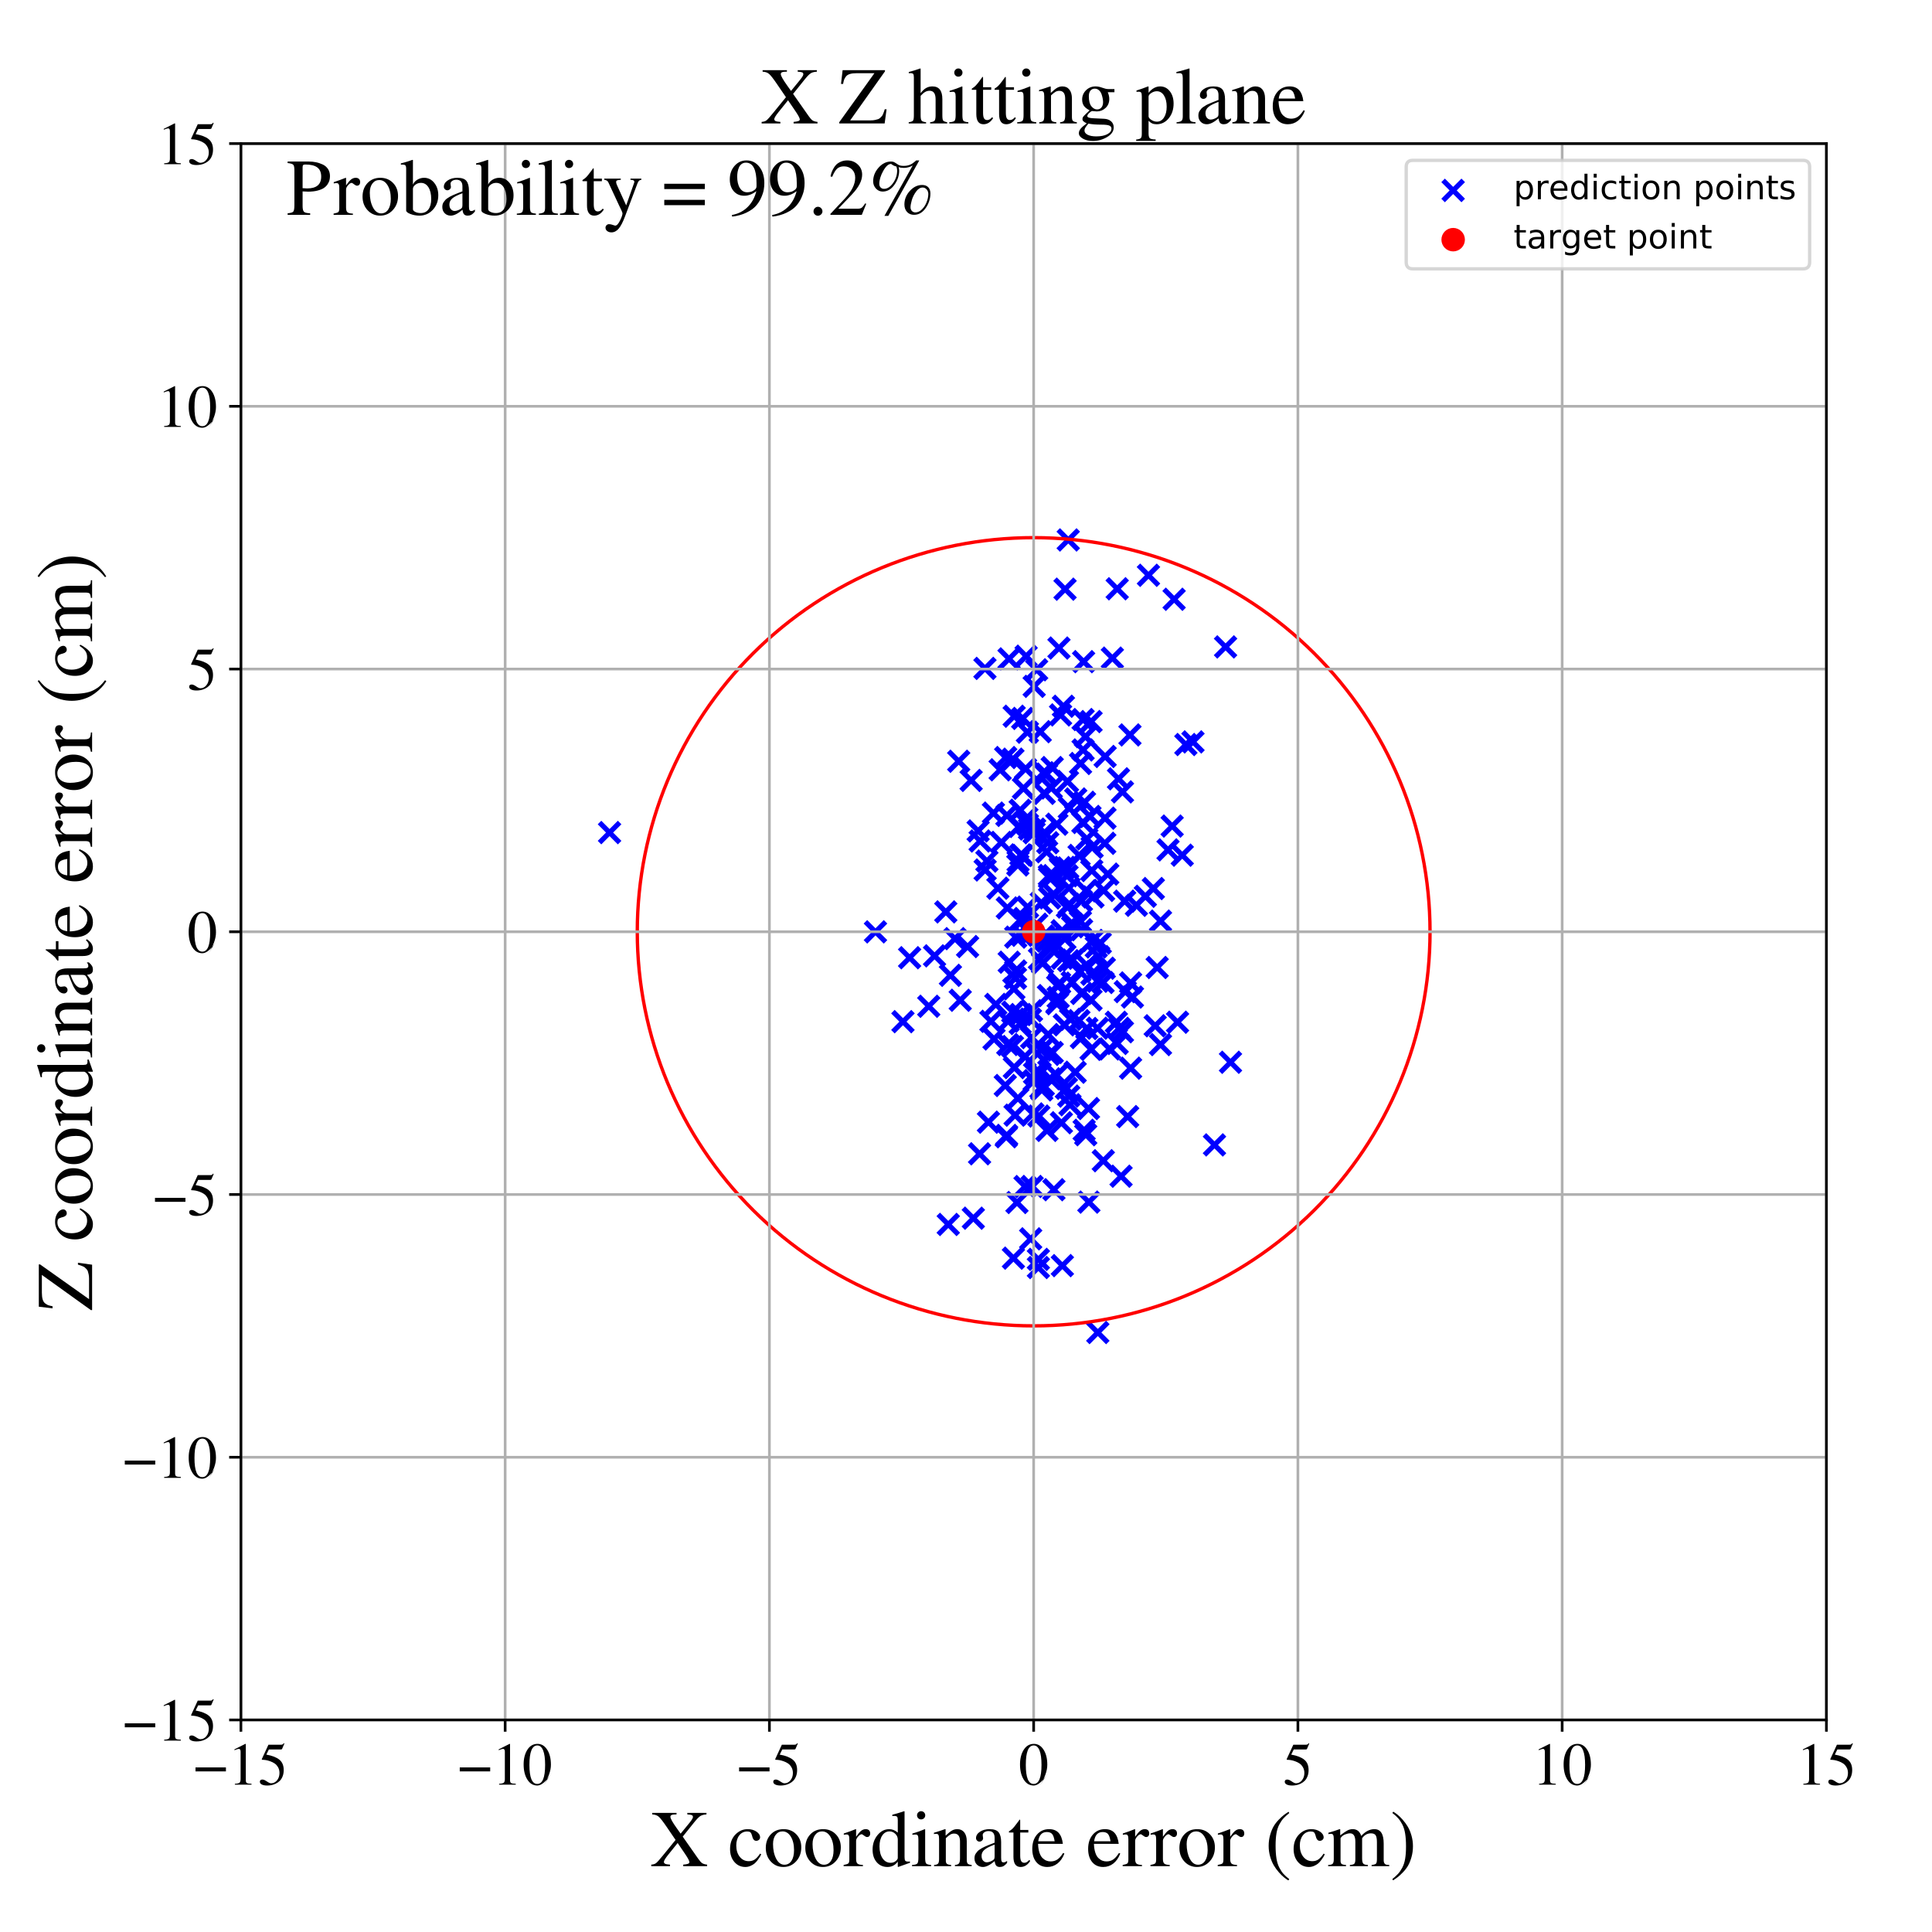 <?xml version="1.0" encoding="utf-8" standalone="no"?>
<!DOCTYPE svg PUBLIC "-//W3C//DTD SVG 1.1//EN"
  "http://www.w3.org/Graphics/SVG/1.1/DTD/svg11.dtd">
<!-- Created with matplotlib (https://matplotlib.org/) -->
<svg height="576pt" version="1.1" viewBox="0 0 576 576" width="576pt" xmlns="http://www.w3.org/2000/svg" xmlns:xlink="http://www.w3.org/1999/xlink">
 <defs>
  <style type="text/css">
*{stroke-linecap:butt;stroke-linejoin:round;}
  </style>
 </defs>
 <g id="figure_1">
  <g id="patch_1">
   <path d="M 0 576 
L 576 576 
L 576 0 
L 0 0 
z
" style="fill:#ffffff;"/>
  </g>
  <g id="axes_1">
   <g id="patch_2">
    <path d="M 71.822 512.784 
L 544.52 512.784 
L 544.52 42.802 
L 71.822 42.802 
z
" style="fill:#ffffff;"/>
   </g>
   <g id="PathCollection_1">
    <defs>
     <path d="M -3 3 
L 3 -3 
M -3 -3 
L 3 3 
" id="mfd17c42131" style="stroke:#0000ff;stroke-width:1.5;"/>
    </defs>
    <g clip-path="url(#p340d24b208)">
     <use style="fill:#0000ff;stroke:#0000ff;stroke-width:1.5;" x="306.944" xlink:href="#mfd17c42131" y="247.16"/>
     <use style="fill:#0000ff;stroke:#0000ff;stroke-width:1.5;" x="316.236" xlink:href="#mfd17c42131" y="259.07"/>
     <use style="fill:#0000ff;stroke:#0000ff;stroke-width:1.5;" x="355.669" xlink:href="#mfd17c42131" y="221.187"/>
     <use style="fill:#0000ff;stroke:#0000ff;stroke-width:1.5;" x="325.495" xlink:href="#mfd17c42131" y="259.546"/>
     <use style="fill:#0000ff;stroke:#0000ff;stroke-width:1.5;" x="313.71" xlink:href="#mfd17c42131" y="313.784"/>
     <use style="fill:#0000ff;stroke:#0000ff;stroke-width:1.5;" x="297.507" xlink:href="#mfd17c42131" y="264.804"/>
     <use style="fill:#0000ff;stroke:#0000ff;stroke-width:1.5;" x="312.938" xlink:href="#mfd17c42131" y="267.706"/>
     <use style="fill:#0000ff;stroke:#0000ff;stroke-width:1.5;" x="308.299" xlink:href="#mfd17c42131" y="248.269"/>
     <use style="fill:#0000ff;stroke:#0000ff;stroke-width:1.5;" x="344.997" xlink:href="#mfd17c42131" y="288.446"/>
     <use style="fill:#0000ff;stroke:#0000ff;stroke-width:1.5;" x="305.132" xlink:href="#mfd17c42131" y="235.028"/>
     <use style="fill:#0000ff;stroke:#0000ff;stroke-width:1.5;" x="322.417" xlink:href="#mfd17c42131" y="268.548"/>
     <use style="fill:#0000ff;stroke:#0000ff;stroke-width:1.5;" x="308.477" xlink:href="#mfd17c42131" y="247.199"/>
     <use style="fill:#0000ff;stroke:#0000ff;stroke-width:1.5;" x="315.326" xlink:href="#mfd17c42131" y="293.954"/>
     <use style="fill:#0000ff;stroke:#0000ff;stroke-width:1.5;" x="338.8" xlink:href="#mfd17c42131" y="269.903"/>
     <use style="fill:#0000ff;stroke:#0000ff;stroke-width:1.5;" x="306.346" xlink:href="#mfd17c42131" y="270.44"/>
     <use style="fill:#0000ff;stroke:#0000ff;stroke-width:1.5;" x="344.401" xlink:href="#mfd17c42131" y="305.82"/>
     <use style="fill:#0000ff;stroke:#0000ff;stroke-width:1.5;" x="322.409" xlink:href="#mfd17c42131" y="309.345"/>
     <use style="fill:#0000ff;stroke:#0000ff;stroke-width:1.5;" x="299.714" xlink:href="#mfd17c42131" y="323.624"/>
     <use style="fill:#0000ff;stroke:#0000ff;stroke-width:1.5;" x="314.098" xlink:href="#mfd17c42131" y="261.055"/>
     <use style="fill:#0000ff;stroke:#0000ff;stroke-width:1.5;" x="322.484" xlink:href="#mfd17c42131" y="296.179"/>
     <use style="fill:#0000ff;stroke:#0000ff;stroke-width:1.5;" x="327.557" xlink:href="#mfd17c42131" y="285.211"/>
     <use style="fill:#0000ff;stroke:#0000ff;stroke-width:1.5;" x="313.006" xlink:href="#mfd17c42131" y="281.939"/>
     <use style="fill:#0000ff;stroke:#0000ff;stroke-width:1.5;" x="366.856" xlink:href="#mfd17c42131" y="316.701"/>
     <use style="fill:#0000ff;stroke:#0000ff;stroke-width:1.5;" x="300.123" xlink:href="#mfd17c42131" y="338.504"/>
     <use style="fill:#0000ff;stroke:#0000ff;stroke-width:1.5;" x="334.648" xlink:href="#mfd17c42131" y="236.088"/>
     <use style="fill:#0000ff;stroke:#0000ff;stroke-width:1.5;" x="315.078" xlink:href="#mfd17c42131" y="245.722"/>
     <use style="fill:#0000ff;stroke:#0000ff;stroke-width:1.5;" x="296.885" xlink:href="#mfd17c42131" y="299.45"/>
     <use style="fill:#0000ff;stroke:#0000ff;stroke-width:1.5;" x="299.835" xlink:href="#mfd17c42131" y="225.85"/>
     <use style="fill:#0000ff;stroke:#0000ff;stroke-width:1.5;" x="334.64" xlink:href="#mfd17c42131" y="307.601"/>
     <use style="fill:#0000ff;stroke:#0000ff;stroke-width:1.5;" x="328.938" xlink:href="#mfd17c42131" y="346.054"/>
     <use style="fill:#0000ff;stroke:#0000ff;stroke-width:1.5;" x="336.197" xlink:href="#mfd17c42131" y="332.894"/>
     <use style="fill:#0000ff;stroke:#0000ff;stroke-width:1.5;" x="304.727" xlink:href="#mfd17c42131" y="278.846"/>
     <use style="fill:#0000ff;stroke:#0000ff;stroke-width:1.5;" x="302.139" xlink:href="#mfd17c42131" y="375.1"/>
     <use style="fill:#0000ff;stroke:#0000ff;stroke-width:1.5;" x="327.192" xlink:href="#mfd17c42131" y="306.543"/>
     <use style="fill:#0000ff;stroke:#0000ff;stroke-width:1.5;" x="285.826" xlink:href="#mfd17c42131" y="226.957"/>
     <use style="fill:#0000ff;stroke:#0000ff;stroke-width:1.5;" x="317.931" xlink:href="#mfd17c42131" y="324.463"/>
     <use style="fill:#0000ff;stroke:#0000ff;stroke-width:1.5;" x="362.082" xlink:href="#mfd17c42131" y="341.336"/>
     <use style="fill:#0000ff;stroke:#0000ff;stroke-width:1.5;" x="352.471" xlink:href="#mfd17c42131" y="254.963"/>
     <use style="fill:#0000ff;stroke:#0000ff;stroke-width:1.5;" x="304.81" xlink:href="#mfd17c42131" y="255.049"/>
     <use style="fill:#0000ff;stroke:#0000ff;stroke-width:1.5;" x="324.032" xlink:href="#mfd17c42131" y="250.105"/>
     <use style="fill:#0000ff;stroke:#0000ff;stroke-width:1.5;" x="310.134" xlink:href="#mfd17c42131" y="218.141"/>
     <use style="fill:#0000ff;stroke:#0000ff;stroke-width:1.5;" x="312.036" xlink:href="#mfd17c42131" y="253.937"/>
     <use style="fill:#0000ff;stroke:#0000ff;stroke-width:1.5;" x="327.296" xlink:href="#mfd17c42131" y="397.266"/>
     <use style="fill:#0000ff;stroke:#0000ff;stroke-width:1.5;" x="330.277" xlink:href="#mfd17c42131" y="260.607"/>
     <use style="fill:#0000ff;stroke:#0000ff;stroke-width:1.5;" x="296.172" xlink:href="#mfd17c42131" y="242.412"/>
     <use style="fill:#0000ff;stroke:#0000ff;stroke-width:1.5;" x="318.794" xlink:href="#mfd17c42131" y="240.949"/>
     <use style="fill:#0000ff;stroke:#0000ff;stroke-width:1.5;" x="300.46" xlink:href="#mfd17c42131" y="311.405"/>
     <use style="fill:#0000ff;stroke:#0000ff;stroke-width:1.5;" x="314.404" xlink:href="#mfd17c42131" y="266.872"/>
     <use style="fill:#0000ff;stroke:#0000ff;stroke-width:1.5;" x="317.319" xlink:href="#mfd17c42131" y="305.542"/>
     <use style="fill:#0000ff;stroke:#0000ff;stroke-width:1.5;" x="334.229" xlink:href="#mfd17c42131" y="350.67"/>
     <use style="fill:#0000ff;stroke:#0000ff;stroke-width:1.5;" x="343.853" xlink:href="#mfd17c42131" y="264.905"/>
     <use style="fill:#0000ff;stroke:#0000ff;stroke-width:1.5;" x="328.859" xlink:href="#mfd17c42131" y="292.916"/>
     <use style="fill:#0000ff;stroke:#0000ff;stroke-width:1.5;" x="323.601" xlink:href="#mfd17c42131" y="219.616"/>
     <use style="fill:#0000ff;stroke:#0000ff;stroke-width:1.5;" x="281.978" xlink:href="#mfd17c42131" y="271.868"/>
     <use style="fill:#0000ff;stroke:#0000ff;stroke-width:1.5;" x="329.232" xlink:href="#mfd17c42131" y="288.659"/>
     <use style="fill:#0000ff;stroke:#0000ff;stroke-width:1.5;" x="294.692" xlink:href="#mfd17c42131" y="334.56"/>
     <use style="fill:#0000ff;stroke:#0000ff;stroke-width:1.5;" x="327.211" xlink:href="#mfd17c42131" y="292.547"/>
     <use style="fill:#0000ff;stroke:#0000ff;stroke-width:1.5;" x="318.602" xlink:href="#mfd17c42131" y="286.426"/>
     <use style="fill:#0000ff;stroke:#0000ff;stroke-width:1.5;" x="299.998" xlink:href="#mfd17c42131" y="338.913"/>
     <use style="fill:#0000ff;stroke:#0000ff;stroke-width:1.5;" x="304.895" xlink:href="#mfd17c42131" y="214.186"/>
     <use style="fill:#0000ff;stroke:#0000ff;stroke-width:1.5;" x="324.52" xlink:href="#mfd17c42131" y="330.497"/>
     <use style="fill:#0000ff;stroke:#0000ff;stroke-width:1.5;" x="316.729" xlink:href="#mfd17c42131" y="377.327"/>
     <use style="fill:#0000ff;stroke:#0000ff;stroke-width:1.5;" x="319.666" xlink:href="#mfd17c42131" y="292.863"/>
     <use style="fill:#0000ff;stroke:#0000ff;stroke-width:1.5;" x="324.029" xlink:href="#mfd17c42131" y="306.633"/>
     <use style="fill:#0000ff;stroke:#0000ff;stroke-width:1.5;" x="320.551" xlink:href="#mfd17c42131" y="319.671"/>
     <use style="fill:#0000ff;stroke:#0000ff;stroke-width:1.5;" x="278.622" xlink:href="#mfd17c42131" y="284.975"/>
     <use style="fill:#0000ff;stroke:#0000ff;stroke-width:1.5;" x="316.197" xlink:href="#mfd17c42131" y="213.147"/>
     <use style="fill:#0000ff;stroke:#0000ff;stroke-width:1.5;" x="323.76" xlink:href="#mfd17c42131" y="265.584"/>
     <use style="fill:#0000ff;stroke:#0000ff;stroke-width:1.5;" x="300.192" xlink:href="#mfd17c42131" y="243.098"/>
     <use style="fill:#0000ff;stroke:#0000ff;stroke-width:1.5;" x="318.119" xlink:href="#mfd17c42131" y="261.102"/>
     <use style="fill:#0000ff;stroke:#0000ff;stroke-width:1.5;" x="305.757" xlink:href="#mfd17c42131" y="229.19"/>
     <use style="fill:#0000ff;stroke:#0000ff;stroke-width:1.5;" x="312.318" xlink:href="#mfd17c42131" y="280.415"/>
     <use style="fill:#0000ff;stroke:#0000ff;stroke-width:1.5;" x="329.482" xlink:href="#mfd17c42131" y="225.535"/>
     <use style="fill:#0000ff;stroke:#0000ff;stroke-width:1.5;" x="307.571" xlink:href="#mfd17c42131" y="309.345"/>
     <use style="fill:#0000ff;stroke:#0000ff;stroke-width:1.5;" x="292.212" xlink:href="#mfd17c42131" y="250.734"/>
     <use style="fill:#0000ff;stroke:#0000ff;stroke-width:1.5;" x="317.486" xlink:href="#mfd17c42131" y="279.877"/>
     <use style="fill:#0000ff;stroke:#0000ff;stroke-width:1.5;" x="318.765" xlink:href="#mfd17c42131" y="269.571"/>
     <use style="fill:#0000ff;stroke:#0000ff;stroke-width:1.5;" x="322.107" xlink:href="#mfd17c42131" y="274.747"/>
     <use style="fill:#0000ff;stroke:#0000ff;stroke-width:1.5;" x="302.627" xlink:href="#mfd17c42131" y="332.471"/>
     <use style="fill:#0000ff;stroke:#0000ff;stroke-width:1.5;" x="312.855" xlink:href="#mfd17c42131" y="261.016"/>
     <use style="fill:#0000ff;stroke:#0000ff;stroke-width:1.5;" x="292.044" xlink:href="#mfd17c42131" y="343.988"/>
     <use style="fill:#0000ff;stroke:#0000ff;stroke-width:1.5;" x="294.232" xlink:href="#mfd17c42131" y="256.722"/>
     <use style="fill:#0000ff;stroke:#0000ff;stroke-width:1.5;" x="312.012" xlink:href="#mfd17c42131" y="230.799"/>
     <use style="fill:#0000ff;stroke:#0000ff;stroke-width:1.5;" x="325.799" xlink:href="#mfd17c42131" y="280.369"/>
     <use style="fill:#0000ff;stroke:#0000ff;stroke-width:1.5;" x="303.462" xlink:href="#mfd17c42131" y="327.432"/>
     <use style="fill:#0000ff;stroke:#0000ff;stroke-width:1.5;" x="298.182" xlink:href="#mfd17c42131" y="229.503"/>
     <use style="fill:#0000ff;stroke:#0000ff;stroke-width:1.5;" x="315.099" xlink:href="#mfd17c42131" y="299.222"/>
     <use style="fill:#0000ff;stroke:#0000ff;stroke-width:1.5;" x="330.79" xlink:href="#mfd17c42131" y="312.722"/>
     <use style="fill:#0000ff;stroke:#0000ff;stroke-width:1.5;" x="315.906" xlink:href="#mfd17c42131" y="293.123"/>
     <use style="fill:#0000ff;stroke:#0000ff;stroke-width:1.5;" x="293.649" xlink:href="#mfd17c42131" y="199.274"/>
     <use style="fill:#0000ff;stroke:#0000ff;stroke-width:1.5;" x="337.62" xlink:href="#mfd17c42131" y="297.255"/>
     <use style="fill:#0000ff;stroke:#0000ff;stroke-width:1.5;" x="300.826" xlink:href="#mfd17c42131" y="196.436"/>
     <use style="fill:#0000ff;stroke:#0000ff;stroke-width:1.5;" x="319.79" xlink:href="#mfd17c42131" y="276.306"/>
     <use style="fill:#0000ff;stroke:#0000ff;stroke-width:1.5;" x="308.307" xlink:href="#mfd17c42131" y="322.178"/>
     <use style="fill:#0000ff;stroke:#0000ff;stroke-width:1.5;" x="345.983" xlink:href="#mfd17c42131" y="311.426"/>
     <use style="fill:#0000ff;stroke:#0000ff;stroke-width:1.5;" x="309.585" xlink:href="#mfd17c42131" y="377.896"/>
     <use style="fill:#0000ff;stroke:#0000ff;stroke-width:1.5;" x="318.482" xlink:href="#mfd17c42131" y="160.98"/>
     <use style="fill:#0000ff;stroke:#0000ff;stroke-width:1.5;" x="303.888" xlink:href="#mfd17c42131" y="246.396"/>
     <use style="fill:#0000ff;stroke:#0000ff;stroke-width:1.5;" x="309.909" xlink:href="#mfd17c42131" y="285.911"/>
     <use style="fill:#0000ff;stroke:#0000ff;stroke-width:1.5;" x="311.102" xlink:href="#mfd17c42131" y="230.383"/>
     <use style="fill:#0000ff;stroke:#0000ff;stroke-width:1.5;" x="296.351" xlink:href="#mfd17c42131" y="309.749"/>
     <use style="fill:#0000ff;stroke:#0000ff;stroke-width:1.5;" x="311.321" xlink:href="#mfd17c42131" y="236.528"/>
     <use style="fill:#0000ff;stroke:#0000ff;stroke-width:1.5;" x="302.362" xlink:href="#mfd17c42131" y="213.537"/>
     <use style="fill:#0000ff;stroke:#0000ff;stroke-width:1.5;" x="310.098" xlink:href="#mfd17c42131" y="319.981"/>
     <use style="fill:#0000ff;stroke:#0000ff;stroke-width:1.5;" x="315.213" xlink:href="#mfd17c42131" y="298.913"/>
     <use style="fill:#0000ff;stroke:#0000ff;stroke-width:1.5;" x="303.527" xlink:href="#mfd17c42131" y="256.77"/>
     <use style="fill:#0000ff;stroke:#0000ff;stroke-width:1.5;" x="318.237" xlink:href="#mfd17c42131" y="270.42"/>
     <use style="fill:#0000ff;stroke:#0000ff;stroke-width:1.5;" x="311.163" xlink:href="#mfd17c42131" y="279.465"/>
     <use style="fill:#0000ff;stroke:#0000ff;stroke-width:1.5;" x="329.367" xlink:href="#mfd17c42131" y="251.421"/>
     <use style="fill:#0000ff;stroke:#0000ff;stroke-width:1.5;" x="304.148" xlink:href="#mfd17c42131" y="274.313"/>
     <use style="fill:#0000ff;stroke:#0000ff;stroke-width:1.5;" x="307.53" xlink:href="#mfd17c42131" y="301.332"/>
     <use style="fill:#0000ff;stroke:#0000ff;stroke-width:1.5;" x="341.465" xlink:href="#mfd17c42131" y="267.213"/>
     <use style="fill:#0000ff;stroke:#0000ff;stroke-width:1.5;" x="313.706" xlink:href="#mfd17c42131" y="228.833"/>
     <use style="fill:#0000ff;stroke:#0000ff;stroke-width:1.5;" x="313.933" xlink:href="#mfd17c42131" y="280.7"/>
     <use style="fill:#0000ff;stroke:#0000ff;stroke-width:1.5;" x="325.604" xlink:href="#mfd17c42131" y="252.613"/>
     <use style="fill:#0000ff;stroke:#0000ff;stroke-width:1.5;" x="309.074" xlink:href="#mfd17c42131" y="275.537"/>
     <use style="fill:#0000ff;stroke:#0000ff;stroke-width:1.5;" x="300.323" xlink:href="#mfd17c42131" y="270.693"/>
     <use style="fill:#0000ff;stroke:#0000ff;stroke-width:1.5;" x="335.499" xlink:href="#mfd17c42131" y="295.638"/>
     <use style="fill:#0000ff;stroke:#0000ff;stroke-width:1.5;" x="309.061" xlink:href="#mfd17c42131" y="199.686"/>
     <use style="fill:#0000ff;stroke:#0000ff;stroke-width:1.5;" x="331.635" xlink:href="#mfd17c42131" y="196.209"/>
     <use style="fill:#0000ff;stroke:#0000ff;stroke-width:1.5;" x="312.14" xlink:href="#mfd17c42131" y="337.009"/>
     <use style="fill:#0000ff;stroke:#0000ff;stroke-width:1.5;" x="350.051" xlink:href="#mfd17c42131" y="178.666"/>
     <use style="fill:#0000ff;stroke:#0000ff;stroke-width:1.5;" x="323.327" xlink:href="#mfd17c42131" y="239.191"/>
     <use style="fill:#0000ff;stroke:#0000ff;stroke-width:1.5;" x="301.855" xlink:href="#mfd17c42131" y="312.007"/>
     <use style="fill:#0000ff;stroke:#0000ff;stroke-width:1.5;" x="288.475" xlink:href="#mfd17c42131" y="282.2"/>
     <use style="fill:#0000ff;stroke:#0000ff;stroke-width:1.5;" x="303.45" xlink:href="#mfd17c42131" y="257.887"/>
     <use style="fill:#0000ff;stroke:#0000ff;stroke-width:1.5;" x="351.068" xlink:href="#mfd17c42131" y="304.763"/>
     <use style="fill:#0000ff;stroke:#0000ff;stroke-width:1.5;" x="336.878" xlink:href="#mfd17c42131" y="219.11"/>
     <use style="fill:#0000ff;stroke:#0000ff;stroke-width:1.5;" x="304.158" xlink:href="#mfd17c42131" y="305.153"/>
     <use style="fill:#0000ff;stroke:#0000ff;stroke-width:1.5;" x="301.985" xlink:href="#mfd17c42131" y="226.338"/>
     <use style="fill:#0000ff;stroke:#0000ff;stroke-width:1.5;" x="312.771" xlink:href="#mfd17c42131" y="282.225"/>
     <use style="fill:#0000ff;stroke:#0000ff;stroke-width:1.5;" x="300.57" xlink:href="#mfd17c42131" y="304.448"/>
     <use style="fill:#0000ff;stroke:#0000ff;stroke-width:1.5;" x="307.719" xlink:href="#mfd17c42131" y="353.728"/>
     <use style="fill:#0000ff;stroke:#0000ff;stroke-width:1.5;" x="307.969" xlink:href="#mfd17c42131" y="332.098"/>
     <use style="fill:#0000ff;stroke:#0000ff;stroke-width:1.5;" x="261.013" xlink:href="#mfd17c42131" y="277.819"/>
     <use style="fill:#0000ff;stroke:#0000ff;stroke-width:1.5;" x="342.396" xlink:href="#mfd17c42131" y="171.515"/>
     <use style="fill:#0000ff;stroke:#0000ff;stroke-width:1.5;" x="304.338" xlink:href="#mfd17c42131" y="302.474"/>
     <use style="fill:#0000ff;stroke:#0000ff;stroke-width:1.5;" x="335.302" xlink:href="#mfd17c42131" y="268.666"/>
     <use style="fill:#0000ff;stroke:#0000ff;stroke-width:1.5;" x="306.309" xlink:href="#mfd17c42131" y="245.781"/>
     <use style="fill:#0000ff;stroke:#0000ff;stroke-width:1.5;" x="302.826" xlink:href="#mfd17c42131" y="279.395"/>
     <use style="fill:#0000ff;stroke:#0000ff;stroke-width:1.5;" x="319.184" xlink:href="#mfd17c42131" y="303.882"/>
     <use style="fill:#0000ff;stroke:#0000ff;stroke-width:1.5;" x="311.078" xlink:href="#mfd17c42131" y="279.025"/>
     <use style="fill:#0000ff;stroke:#0000ff;stroke-width:1.5;" x="312.485" xlink:href="#mfd17c42131" y="308.446"/>
     <use style="fill:#0000ff;stroke:#0000ff;stroke-width:1.5;" x="322.146" xlink:href="#mfd17c42131" y="227.624"/>
     <use style="fill:#0000ff;stroke:#0000ff;stroke-width:1.5;" x="321.653" xlink:href="#mfd17c42131" y="304.294"/>
     <use style="fill:#0000ff;stroke:#0000ff;stroke-width:1.5;" x="333.468" xlink:href="#mfd17c42131" y="232.192"/>
     <use style="fill:#0000ff;stroke:#0000ff;stroke-width:1.5;" x="326.837" xlink:href="#mfd17c42131" y="282.333"/>
     <use style="fill:#0000ff;stroke:#0000ff;stroke-width:1.5;" x="332.823" xlink:href="#mfd17c42131" y="304.772"/>
     <use style="fill:#0000ff;stroke:#0000ff;stroke-width:1.5;" x="320.716" xlink:href="#mfd17c42131" y="238.198"/>
     <use style="fill:#0000ff;stroke:#0000ff;stroke-width:1.5;" x="308.328" xlink:href="#mfd17c42131" y="204.627"/>
     <use style="fill:#0000ff;stroke:#0000ff;stroke-width:1.5;" x="298.527" xlink:href="#mfd17c42131" y="251.155"/>
     <use style="fill:#0000ff;stroke:#0000ff;stroke-width:1.5;" x="307.286" xlink:href="#mfd17c42131" y="369.343"/>
     <use style="fill:#0000ff;stroke:#0000ff;stroke-width:1.5;" x="318.25" xlink:href="#mfd17c42131" y="232.969"/>
     <use style="fill:#0000ff;stroke:#0000ff;stroke-width:1.5;" x="302.411" xlink:href="#mfd17c42131" y="318.288"/>
     <use style="fill:#0000ff;stroke:#0000ff;stroke-width:1.5;" x="314.994" xlink:href="#mfd17c42131" y="320.576"/>
     <use style="fill:#0000ff;stroke:#0000ff;stroke-width:1.5;" x="309.581" xlink:href="#mfd17c42131" y="375.465"/>
     <use style="fill:#0000ff;stroke:#0000ff;stroke-width:1.5;" x="293.706" xlink:href="#mfd17c42131" y="259.372"/>
     <use style="fill:#0000ff;stroke:#0000ff;stroke-width:1.5;" x="312.573" xlink:href="#mfd17c42131" y="296.828"/>
     <use style="fill:#0000ff;stroke:#0000ff;stroke-width:1.5;" x="345.987" xlink:href="#mfd17c42131" y="274.608"/>
     <use style="fill:#0000ff;stroke:#0000ff;stroke-width:1.5;" x="316.084" xlink:href="#mfd17c42131" y="258.66"/>
     <use style="fill:#0000ff;stroke:#0000ff;stroke-width:1.5;" x="348.233" xlink:href="#mfd17c42131" y="253.381"/>
     <use style="fill:#0000ff;stroke:#0000ff;stroke-width:1.5;" x="325.857" xlink:href="#mfd17c42131" y="267.408"/>
     <use style="fill:#0000ff;stroke:#0000ff;stroke-width:1.5;" x="311.406" xlink:href="#mfd17c42131" y="248.253"/>
     <use style="fill:#0000ff;stroke:#0000ff;stroke-width:1.5;" x="321.954" xlink:href="#mfd17c42131" y="289.62"/>
     <use style="fill:#0000ff;stroke:#0000ff;stroke-width:1.5;" x="323.063" xlink:href="#mfd17c42131" y="197.263"/>
     <use style="fill:#0000ff;stroke:#0000ff;stroke-width:1.5;" x="315.476" xlink:href="#mfd17c42131" y="297.391"/>
     <use style="fill:#0000ff;stroke:#0000ff;stroke-width:1.5;" x="315.717" xlink:href="#mfd17c42131" y="193.206"/>
     <use style="fill:#0000ff;stroke:#0000ff;stroke-width:1.5;" x="309.22" xlink:href="#mfd17c42131" y="314.065"/>
     <use style="fill:#0000ff;stroke:#0000ff;stroke-width:1.5;" x="325.285" xlink:href="#mfd17c42131" y="215.128"/>
     <use style="fill:#0000ff;stroke:#0000ff;stroke-width:1.5;" x="349.463" xlink:href="#mfd17c42131" y="246.282"/>
     <use style="fill:#0000ff;stroke:#0000ff;stroke-width:1.5;" x="365.39" xlink:href="#mfd17c42131" y="192.87"/>
     <use style="fill:#0000ff;stroke:#0000ff;stroke-width:1.5;" x="323.997" xlink:href="#mfd17c42131" y="287.771"/>
     <use style="fill:#0000ff;stroke:#0000ff;stroke-width:1.5;" x="321.717" xlink:href="#mfd17c42131" y="255.023"/>
     <use style="fill:#0000ff;stroke:#0000ff;stroke-width:1.5;" x="337.074" xlink:href="#mfd17c42131" y="318.458"/>
     <use style="fill:#0000ff;stroke:#0000ff;stroke-width:1.5;" x="353.547" xlink:href="#mfd17c42131" y="221.972"/>
     <use style="fill:#0000ff;stroke:#0000ff;stroke-width:1.5;" x="302.746" xlink:href="#mfd17c42131" y="291.638"/>
     <use style="fill:#0000ff;stroke:#0000ff;stroke-width:1.5;" x="325.283" xlink:href="#mfd17c42131" y="312.853"/>
     <use style="fill:#0000ff;stroke:#0000ff;stroke-width:1.5;" x="316.671" xlink:href="#mfd17c42131" y="285.691"/>
     <use style="fill:#0000ff;stroke:#0000ff;stroke-width:1.5;" x="304.149" xlink:href="#mfd17c42131" y="241.557"/>
     <use style="fill:#0000ff;stroke:#0000ff;stroke-width:1.5;" x="284.709" xlink:href="#mfd17c42131" y="279.845"/>
     <use style="fill:#0000ff;stroke:#0000ff;stroke-width:1.5;" x="305.604" xlink:href="#mfd17c42131" y="314.988"/>
     <use style="fill:#0000ff;stroke:#0000ff;stroke-width:1.5;" x="276.893" xlink:href="#mfd17c42131" y="300.008"/>
     <use style="fill:#0000ff;stroke:#0000ff;stroke-width:1.5;" x="312.105" xlink:href="#mfd17c42131" y="280.541"/>
     <use style="fill:#0000ff;stroke:#0000ff;stroke-width:1.5;" x="318.337" xlink:href="#mfd17c42131" y="258.759"/>
     <use style="fill:#0000ff;stroke:#0000ff;stroke-width:1.5;" x="306.153" xlink:href="#mfd17c42131" y="243.871"/>
     <use style="fill:#0000ff;stroke:#0000ff;stroke-width:1.5;" x="325.529" xlink:href="#mfd17c42131" y="290.456"/>
     <use style="fill:#0000ff;stroke:#0000ff;stroke-width:1.5;" x="329.023" xlink:href="#mfd17c42131" y="265.473"/>
     <use style="fill:#0000ff;stroke:#0000ff;stroke-width:1.5;" x="295.427" xlink:href="#mfd17c42131" y="304.489"/>
     <use style="fill:#0000ff;stroke:#0000ff;stroke-width:1.5;" x="317.529" xlink:href="#mfd17c42131" y="175.656"/>
     <use style="fill:#0000ff;stroke:#0000ff;stroke-width:1.5;" x="310.409" xlink:href="#mfd17c42131" y="313.069"/>
     <use style="fill:#0000ff;stroke:#0000ff;stroke-width:1.5;" x="316.442" xlink:href="#mfd17c42131" y="334.726"/>
     <use style="fill:#0000ff;stroke:#0000ff;stroke-width:1.5;" x="328.029" xlink:href="#mfd17c42131" y="281.159"/>
     <use style="fill:#0000ff;stroke:#0000ff;stroke-width:1.5;" x="282.714" xlink:href="#mfd17c42131" y="365.053"/>
     <use style="fill:#0000ff;stroke:#0000ff;stroke-width:1.5;" x="322.908" xlink:href="#mfd17c42131" y="214.521"/>
     <use style="fill:#0000ff;stroke:#0000ff;stroke-width:1.5;" x="290.187" xlink:href="#mfd17c42131" y="363.189"/>
     <use style="fill:#0000ff;stroke:#0000ff;stroke-width:1.5;" x="271.19" xlink:href="#mfd17c42131" y="285.531"/>
     <use style="fill:#0000ff;stroke:#0000ff;stroke-width:1.5;" x="310.336" xlink:href="#mfd17c42131" y="324.339"/>
     <use style="fill:#0000ff;stroke:#0000ff;stroke-width:1.5;" x="283.357" xlink:href="#mfd17c42131" y="290.776"/>
     <use style="fill:#0000ff;stroke:#0000ff;stroke-width:1.5;" x="286.28" xlink:href="#mfd17c42131" y="298.214"/>
     <use style="fill:#0000ff;stroke:#0000ff;stroke-width:1.5;" x="312.705" xlink:href="#mfd17c42131" y="314.356"/>
     <use style="fill:#0000ff;stroke:#0000ff;stroke-width:1.5;" x="316.655" xlink:href="#mfd17c42131" y="277.484"/>
     <use style="fill:#0000ff;stroke:#0000ff;stroke-width:1.5;" x="313.097" xlink:href="#mfd17c42131" y="321.628"/>
     <use style="fill:#0000ff;stroke:#0000ff;stroke-width:1.5;" x="333.075" xlink:href="#mfd17c42131" y="311.09"/>
     <use style="fill:#0000ff;stroke:#0000ff;stroke-width:1.5;" x="305.419" xlink:href="#mfd17c42131" y="273.839"/>
     <use style="fill:#0000ff;stroke:#0000ff;stroke-width:1.5;" x="322.465" xlink:href="#mfd17c42131" y="277.184"/>
     <use style="fill:#0000ff;stroke:#0000ff;stroke-width:1.5;" x="289.534" xlink:href="#mfd17c42131" y="232.673"/>
     <use style="fill:#0000ff;stroke:#0000ff;stroke-width:1.5;" x="324.634" xlink:href="#mfd17c42131" y="358.391"/>
     <use style="fill:#0000ff;stroke:#0000ff;stroke-width:1.5;" x="333.082" xlink:href="#mfd17c42131" y="175.535"/>
     <use style="fill:#0000ff;stroke:#0000ff;stroke-width:1.5;" x="291.619" xlink:href="#mfd17c42131" y="247.727"/>
     <use style="fill:#0000ff;stroke:#0000ff;stroke-width:1.5;" x="324.956" xlink:href="#mfd17c42131" y="243.41"/>
     <use style="fill:#0000ff;stroke:#0000ff;stroke-width:1.5;" x="322.839" xlink:href="#mfd17c42131" y="245.213"/>
     <use style="fill:#0000ff;stroke:#0000ff;stroke-width:1.5;" x="310.586" xlink:href="#mfd17c42131" y="324.933"/>
     <use style="fill:#0000ff;stroke:#0000ff;stroke-width:1.5;" x="306.305" xlink:href="#mfd17c42131" y="218.3"/>
     <use style="fill:#0000ff;stroke:#0000ff;stroke-width:1.5;" x="302.803" xlink:href="#mfd17c42131" y="289.484"/>
     <use style="fill:#0000ff;stroke:#0000ff;stroke-width:1.5;" x="304.36" xlink:href="#mfd17c42131" y="254.877"/>
     <use style="fill:#0000ff;stroke:#0000ff;stroke-width:1.5;" x="319.781" xlink:href="#mfd17c42131" y="286.232"/>
     <use style="fill:#0000ff;stroke:#0000ff;stroke-width:1.5;" x="269.206" xlink:href="#mfd17c42131" y="304.597"/>
     <use style="fill:#0000ff;stroke:#0000ff;stroke-width:1.5;" x="325.271" xlink:href="#mfd17c42131" y="298.123"/>
     <use style="fill:#0000ff;stroke:#0000ff;stroke-width:1.5;" x="300.883" xlink:href="#mfd17c42131" y="286.864"/>
     <use style="fill:#0000ff;stroke:#0000ff;stroke-width:1.5;" x="308.44" xlink:href="#mfd17c42131" y="320.028"/>
     <use style="fill:#0000ff;stroke:#0000ff;stroke-width:1.5;" x="313.319" xlink:href="#mfd17c42131" y="282.635"/>
     <use style="fill:#0000ff;stroke:#0000ff;stroke-width:1.5;" x="333.693" xlink:href="#mfd17c42131" y="306.571"/>
     <use style="fill:#0000ff;stroke:#0000ff;stroke-width:1.5;" x="311.034" xlink:href="#mfd17c42131" y="323.56"/>
     <use style="fill:#0000ff;stroke:#0000ff;stroke-width:1.5;" x="319" xlink:href="#mfd17c42131" y="329.366"/>
     <use style="fill:#0000ff;stroke:#0000ff;stroke-width:1.5;" x="314.209" xlink:href="#mfd17c42131" y="354.695"/>
     <use style="fill:#0000ff;stroke:#0000ff;stroke-width:1.5;" x="322.91" xlink:href="#mfd17c42131" y="223.586"/>
     <use style="fill:#0000ff;stroke:#0000ff;stroke-width:1.5;" x="307.242" xlink:href="#mfd17c42131" y="278.4"/>
     <use style="fill:#0000ff;stroke:#0000ff;stroke-width:1.5;" x="305.594" xlink:href="#mfd17c42131" y="353.759"/>
     <use style="fill:#0000ff;stroke:#0000ff;stroke-width:1.5;" x="329.435" xlink:href="#mfd17c42131" y="243.921"/>
     <use style="fill:#0000ff;stroke:#0000ff;stroke-width:1.5;" x="313.42" xlink:href="#mfd17c42131" y="234.915"/>
     <use style="fill:#0000ff;stroke:#0000ff;stroke-width:1.5;" x="323.7" xlink:href="#mfd17c42131" y="338.296"/>
     <use style="fill:#0000ff;stroke:#0000ff;stroke-width:1.5;" x="323.225" xlink:href="#mfd17c42131" y="336.974"/>
     <use style="fill:#0000ff;stroke:#0000ff;stroke-width:1.5;" x="307.201" xlink:href="#mfd17c42131" y="303.838"/>
     <use style="fill:#0000ff;stroke:#0000ff;stroke-width:1.5;" x="318.693" xlink:href="#mfd17c42131" y="264.758"/>
     <use style="fill:#0000ff;stroke:#0000ff;stroke-width:1.5;" x="309.708" xlink:href="#mfd17c42131" y="332.736"/>
     <use style="fill:#0000ff;stroke:#0000ff;stroke-width:1.5;" x="312.901" xlink:href="#mfd17c42131" y="261.685"/>
     <use style="fill:#0000ff;stroke:#0000ff;stroke-width:1.5;" x="319.781" xlink:href="#mfd17c42131" y="275.458"/>
     <use style="fill:#0000ff;stroke:#0000ff;stroke-width:1.5;" x="337.075" xlink:href="#mfd17c42131" y="293.042"/>
     <use style="fill:#0000ff;stroke:#0000ff;stroke-width:1.5;" x="310.804" xlink:href="#mfd17c42131" y="287.17"/>
     <use style="fill:#0000ff;stroke:#0000ff;stroke-width:1.5;" x="181.735" xlink:href="#mfd17c42131" y="248.222"/>
     <use style="fill:#0000ff;stroke:#0000ff;stroke-width:1.5;" x="312.373" xlink:href="#mfd17c42131" y="251.249"/>
     <use style="fill:#0000ff;stroke:#0000ff;stroke-width:1.5;" x="317.417" xlink:href="#mfd17c42131" y="258.592"/>
     <use style="fill:#0000ff;stroke:#0000ff;stroke-width:1.5;" x="317.045" xlink:href="#mfd17c42131" y="210.563"/>
     <use style="fill:#0000ff;stroke:#0000ff;stroke-width:1.5;" x="310.444" xlink:href="#mfd17c42131" y="269.17"/>
     <use style="fill:#0000ff;stroke:#0000ff;stroke-width:1.5;" x="305.927" xlink:href="#mfd17c42131" y="195.63"/>
     <use style="fill:#0000ff;stroke:#0000ff;stroke-width:1.5;" x="303.193" xlink:href="#mfd17c42131" y="358.508"/>
     <use style="fill:#0000ff;stroke:#0000ff;stroke-width:1.5;" x="301.941" xlink:href="#mfd17c42131" y="301.75"/>
     <use style="fill:#0000ff;stroke:#0000ff;stroke-width:1.5;" x="318.641" xlink:href="#mfd17c42131" y="326.781"/>
     <use style="fill:#0000ff;stroke:#0000ff;stroke-width:1.5;" x="302.271" xlink:href="#mfd17c42131" y="294.8"/>
    </g>
   </g>
   <g id="PathCollection_2">
    <defs>
     <path d="M 0 3 
C 0.796 3 1.559 2.684 2.121 2.121 
C 2.684 1.559 3 0.796 3 0 
C 3 -0.796 2.684 -1.559 2.121 -2.121 
C 1.559 -2.684 0.796 -3 0 -3 
C -0.796 -3 -1.559 -2.684 -2.121 -2.121 
C -2.684 -1.559 -3 -0.796 -3 0 
C -3 0.796 -2.684 1.559 -2.121 2.121 
C -1.559 2.684 -0.796 3 0 3 
z
" id="m4d57fe5209" style="stroke:#ff0000;"/>
    </defs>
    <g clip-path="url(#p340d24b208)">
     <use style="fill:#ff0000;stroke:#ff0000;" x="308.171" xlink:href="#m4d57fe5209" y="277.793"/>
    </g>
   </g>
   <g id="patch_3">
    <path clip-path="url(#p340d24b208)" d="M 308.171 395.288 
C 339.511 395.288 369.572 382.908 391.733 360.875 
C 413.894 338.841 426.346 308.953 426.346 277.793 
C 426.346 246.633 413.894 216.745 391.733 194.711 
C 369.572 172.677 339.511 160.297 308.171 160.297 
C 276.831 160.297 246.77 172.677 224.609 194.711 
C 202.448 216.745 189.997 246.633 189.997 277.793 
C 189.997 308.953 202.448 338.841 224.609 360.875 
C 246.77 382.908 276.831 395.288 308.171 395.288 
z
" style="fill:none;stroke:#ff0000;stroke-linejoin:miter;"/>
   </g>
   <g id="matplotlib.axis_1">
    <g id="xtick_1">
     <g id="line2d_1">
      <path clip-path="url(#p340d24b208)" d="M 71.822 512.784 
L 71.822 42.802 
" style="fill:none;stroke:#b0b0b0;stroke-linecap:square;stroke-width:0.8;"/>
     </g>
     <g id="line2d_2">
      <defs>
       <path d="M 0 0 
L 0 3.5 
" id="m63710d0758" style="stroke:#000000;stroke-width:0.8;"/>
      </defs>
      <g>
       <use style="stroke:#000000;stroke-width:0.8;" x="71.822" xlink:href="#m63710d0758" y="512.784"/>
      </g>
     </g>
     <g id="text_1">
      <!-- −15 -->
      <defs>
       <path d="M 3 22 
L 3 28.594 
L 53.406 28.594 
L 53.406 22 
z
" id="FreeSerif-8722"/>
       <path d="M 18.297 59.297 
Q 16.5 59.297 11.094 57.094 
L 11.094 58.5 
L 29.094 67.594 
L 29.906 67.406 
L 29.906 7.406 
Q 29.906 3.797 31.703 2.688 
Q 33.5 1.594 39.406 1.5 
L 39.406 0 
L 11.797 0 
L 11.797 1.5 
Q 17.406 1.703 19.344 3.141 
Q 21.297 4.594 21.297 9.297 
L 21.297 54.594 
Q 21.297 59.297 18.297 59.297 
z
" id="FreeSerif-49"/>
       <path d="M 35.703 19.406 
Q 35.703 24.703 33.344 28.797 
Q 31 32.906 27.641 35.156 
Q 24.297 37.406 20.141 38.844 
Q 16 40.297 12.953 40.75 
Q 9.906 41.203 7.594 41.203 
Q 6.406 41.203 6.406 42 
Q 6.406 42.297 6.5 42.5 
L 17.406 66.203 
L 38.297 66.203 
Q 39.906 66.203 40.844 66.703 
Q 41.797 67.203 42.906 68.797 
L 43.797 68.094 
L 40 59.203 
Q 39.594 58.297 37.703 58.297 
L 18.094 58.297 
L 13.906 49.797 
Q 28.5 47.203 35.594 41.344 
Q 42.703 35.5 42.703 24.203 
Q 42.703 18.297 40.844 13.688 
Q 39 9.094 36.141 6.297 
Q 33.297 3.5 29.547 1.703 
Q 25.797 -0.094 22.344 -0.75 
Q 18.906 -1.406 15.406 -1.406 
Q 9.797 -1.406 6.5 0.25 
Q 3.203 1.906 3.203 4.797 
Q 3.203 8.5 7.5 8.5 
Q 10.297 8.5 14.75 5.391 
Q 19.203 2.297 21.797 2.297 
Q 27.703 2.297 31.703 7.25 
Q 35.703 12.203 35.703 19.406 
z
" id="FreeSerif-53"/>
      </defs>
      <g transform="translate(57.746 532.077)scale(0.18 -0.18)">
       <use xlink:href="#FreeSerif-8722"/>
       <use x="56.4" xlink:href="#FreeSerif-49"/>
       <use x="106.4" xlink:href="#FreeSerif-53"/>
      </g>
     </g>
    </g>
    <g id="xtick_2">
     <g id="line2d_3">
      <path clip-path="url(#p340d24b208)" d="M 150.605 512.784 
L 150.605 42.802 
" style="fill:none;stroke:#b0b0b0;stroke-linecap:square;stroke-width:0.8;"/>
     </g>
     <g id="line2d_4">
      <g>
       <use style="stroke:#000000;stroke-width:0.8;" x="150.605" xlink:href="#m63710d0758" y="512.784"/>
      </g>
     </g>
     <g id="text_2">
      <!-- −10 -->
      <defs>
       <path d="M 47.594 17.797 
Q 35.203 -1.406 25 -1.406 
Q 14.797 -1.406 8.594 8.391 
Q 2.406 18.203 2.406 33.594 
Q 2.406 48.094 8.594 57.844 
Q 14.797 67.594 25.406 67.594 
Q 35.203 67.594 41.391 58 
Q 47.594 48.406 47.594 33 
Q 47.594 17.797 35.203 -1.406 
z
M 25.094 65 
Q 12 65 12 32.703 
Q 12 1.203 25 1.203 
Q 38 1.203 38 32.797 
Q 38 48.5 34.703 56.75 
Q 31.406 65 25.094 65 
z
" id="FreeSerif-48"/>
      </defs>
      <g transform="translate(136.529 532.077)scale(0.18 -0.18)">
       <use xlink:href="#FreeSerif-8722"/>
       <use x="56.4" xlink:href="#FreeSerif-49"/>
       <use x="106.4" xlink:href="#FreeSerif-48"/>
      </g>
     </g>
    </g>
    <g id="xtick_3">
     <g id="line2d_5">
      <path clip-path="url(#p340d24b208)" d="M 229.388 512.784 
L 229.388 42.802 
" style="fill:none;stroke:#b0b0b0;stroke-linecap:square;stroke-width:0.8;"/>
     </g>
     <g id="line2d_6">
      <g>
       <use style="stroke:#000000;stroke-width:0.8;" x="229.388" xlink:href="#m63710d0758" y="512.784"/>
      </g>
     </g>
     <g id="text_3">
      <!-- −5 -->
      <g transform="translate(219.812 532.077)scale(0.18 -0.18)">
       <use xlink:href="#FreeSerif-8722"/>
       <use x="56.4" xlink:href="#FreeSerif-53"/>
      </g>
     </g>
    </g>
    <g id="xtick_4">
     <g id="line2d_7">
      <path clip-path="url(#p340d24b208)" d="M 308.171 512.784 
L 308.171 42.802 
" style="fill:none;stroke:#b0b0b0;stroke-linecap:square;stroke-width:0.8;"/>
     </g>
     <g id="line2d_8">
      <g>
       <use style="stroke:#000000;stroke-width:0.8;" x="308.171" xlink:href="#m63710d0758" y="512.784"/>
      </g>
     </g>
     <g id="text_4">
      <!-- 0 -->
      <g transform="translate(303.671 532.077)scale(0.18 -0.18)">
       <use xlink:href="#FreeSerif-48"/>
      </g>
     </g>
    </g>
    <g id="xtick_5">
     <g id="line2d_9">
      <path clip-path="url(#p340d24b208)" d="M 386.954 512.784 
L 386.954 42.802 
" style="fill:none;stroke:#b0b0b0;stroke-linecap:square;stroke-width:0.8;"/>
     </g>
     <g id="line2d_10">
      <g>
       <use style="stroke:#000000;stroke-width:0.8;" x="386.954" xlink:href="#m63710d0758" y="512.784"/>
      </g>
     </g>
     <g id="text_5">
      <!-- 5 -->
      <g transform="translate(382.454 532.077)scale(0.18 -0.18)">
       <use xlink:href="#FreeSerif-53"/>
      </g>
     </g>
    </g>
    <g id="xtick_6">
     <g id="line2d_11">
      <path clip-path="url(#p340d24b208)" d="M 465.737 512.784 
L 465.737 42.802 
" style="fill:none;stroke:#b0b0b0;stroke-linecap:square;stroke-width:0.8;"/>
     </g>
     <g id="line2d_12">
      <g>
       <use style="stroke:#000000;stroke-width:0.8;" x="465.737" xlink:href="#m63710d0758" y="512.784"/>
      </g>
     </g>
     <g id="text_6">
      <!-- 10 -->
      <g transform="translate(456.737 532.077)scale(0.18 -0.18)">
       <use xlink:href="#FreeSerif-49"/>
       <use x="50" xlink:href="#FreeSerif-48"/>
      </g>
     </g>
    </g>
    <g id="xtick_7">
     <g id="line2d_13">
      <path clip-path="url(#p340d24b208)" d="M 544.52 512.784 
L 544.52 42.802 
" style="fill:none;stroke:#b0b0b0;stroke-linecap:square;stroke-width:0.8;"/>
     </g>
     <g id="line2d_14">
      <g>
       <use style="stroke:#000000;stroke-width:0.8;" x="544.52" xlink:href="#m63710d0758" y="512.784"/>
      </g>
     </g>
     <g id="text_7">
      <!-- 15 -->
      <g transform="translate(535.52 532.077)scale(0.18 -0.18)">
       <use xlink:href="#FreeSerif-49"/>
       <use x="50" xlink:href="#FreeSerif-53"/>
      </g>
     </g>
    </g>
    <g id="text_8">
     <!-- X coordinate error (cm) -->
     <defs>
      <path d="M 69.594 66.203 
L 69.594 64.297 
Q 64.703 64 62.047 62.344 
Q 59.406 60.703 54.703 54.906 
L 40.094 36.703 
L 59.297 9.297 
Q 62.297 5 64.297 3.703 
Q 66.297 2.406 70.406 1.906 
L 70.406 0 
L 40.703 0 
L 40.703 1.906 
Q 44.797 2.297 46.594 2.938 
Q 48.406 3.594 48.406 5 
Q 48.406 7.203 43.297 14.797 
L 33.797 28.797 
L 21.906 14 
Q 16.703 7.5 16.703 5.406 
Q 16.703 3.703 18.297 2.953 
Q 19.906 2.203 24.297 1.906 
L 24.297 0 
L 1 0 
L 1 1.906 
Q 4.906 2.203 7 3.797 
Q 9.094 5.406 15.5 13.297 
L 31.203 32.594 
L 20.297 48.594 
Q 13.297 58.906 10.25 61.5 
Q 7.203 64.094 2.203 64.297 
L 2.203 66.203 
L 32.406 66.203 
L 32.406 64.297 
L 29.594 64.203 
Q 24.797 64.094 24.797 61.297 
Q 24.797 58.094 33.297 46.297 
L 37.5 40.406 
L 48.797 54.203 
Q 52.797 59.203 52.797 61.094 
Q 52.797 62.797 51.344 63.438 
Q 49.906 64.094 45.797 64.297 
L 45.797 66.203 
z
" id="FreeSerif-88"/>
      <path id="FreeSerif-32"/>
      <path d="M 2.5 21.297 
Q 2.5 32.406 9.047 39.203 
Q 15.594 46 24.406 46 
Q 30.703 46 35.25 42.953 
Q 39.797 39.906 39.797 35.703 
Q 39.797 34 38.391 32.75 
Q 37 31.5 35 31.5 
Q 31.594 31.5 30.297 36.094 
L 29.703 38.297 
Q 28.906 41.094 27.703 42.094 
Q 26.5 43.094 23.797 43.094 
Q 17.703 43.094 13.953 38.25 
Q 10.203 33.406 10.203 25.703 
Q 10.203 17.094 14.547 11.641 
Q 18.906 6.203 25.703 6.203 
Q 30 6.203 33.094 8.25 
Q 36.203 10.297 39.797 15.594 
L 41.203 14.703 
Q 40.203 12.703 39.453 11.391 
Q 38.703 10.094 36.75 7.5 
Q 34.797 4.906 32.891 3.297 
Q 31 1.703 27.891 0.344 
Q 24.797 -1 21.5 -1 
Q 13.203 -1 7.844 5.25 
Q 2.5 11.5 2.5 21.297 
z
" id="FreeSerif-99"/>
      <path d="M 24.594 46 
Q 34.203 46 40.391 39.594 
Q 46.594 33.203 46.594 23.406 
Q 46.594 13 40.188 6 
Q 33.797 -1 24.391 -1 
Q 15 -1 8.75 5.75 
Q 2.5 12.5 2.5 22.594 
Q 2.5 32.906 8.641 39.453 
Q 14.797 46 24.594 46 
z
M 11.5 27.5 
Q 11.5 16.797 15.391 9.297 
Q 19.297 1.797 25.594 1.797 
Q 31.203 1.797 34.391 6.594 
Q 37.594 11.406 37.594 19.906 
Q 37.594 30.203 33.594 36.703 
Q 29.594 43.203 23.297 43.203 
Q 18 43.203 14.75 38.891 
Q 11.5 34.594 11.5 27.5 
z
" id="FreeSerif-111"/>
      <path d="M 30.094 36.203 
Q 28.594 36.203 26.391 37.953 
Q 24.203 39.703 23.5 39.703 
Q 21.5 39.703 19 36.797 
Q 16.5 33.906 16.5 31.5 
L 16.5 9 
Q 16.5 4.703 18.203 3.203 
Q 19.906 1.703 25 1.5 
L 25 0 
L 1 0 
L 1 1.5 
Q 5.797 2.406 6.938 3.5 
Q 8.094 4.594 8.094 8.406 
L 8.094 33.406 
Q 8.094 36.703 7.344 38.047 
Q 6.594 39.406 4.703 39.406 
Q 3.094 39.406 1.203 39 
L 1.203 40.594 
Q 9.203 43.203 16 46 
L 16.5 45.797 
L 16.5 36.594 
Q 20.203 41.906 22.797 43.953 
Q 25.406 46 28.5 46 
Q 31.094 46 32.547 44.594 
Q 34 43.203 34 40.703 
Q 34 38.594 32.953 37.391 
Q 31.906 36.203 30.094 36.203 
z
" id="FreeSerif-114"/>
      <path d="M 34.203 -1 
L 33.797 -0.703 
L 33.797 5.703 
Q 29 -1 21 -1 
Q 12.703 -1 7.594 4.953 
Q 2.5 10.906 2.5 20.5 
Q 2.5 31.094 8.594 38.547 
Q 14.703 46 23.297 46 
Q 28.703 46 33.797 41.703 
L 33.797 57.297 
Q 33.797 60.406 32.891 61.406 
Q 32 62.406 29.203 62.406 
Q 27.797 62.406 27 62.297 
L 27 63.906 
Q 36.094 66.297 41.703 68.297 
L 42.203 68.094 
L 42.203 11.406 
Q 42.203 7.906 43.047 6.797 
Q 43.906 5.703 46.594 5.703 
Q 47.094 5.703 48.906 5.797 
L 48.906 4.203 
z
M 24.906 4.203 
Q 28.703 4.203 31.25 6.344 
Q 33.797 8.5 33.797 10.203 
L 33.797 33.203 
Q 33.797 37.203 30.688 40.203 
Q 27.594 43.203 23.594 43.203 
Q 17.906 43.203 14.5 38.094 
Q 11.094 33 11.094 24.5 
Q 11.094 15.297 14.891 9.75 
Q 18.703 4.203 24.906 4.203 
z
" id="FreeSerif-100"/>
      <path d="M 6.203 39.297 
Q 4 39.297 2 39 
L 2 40.5 
Q 9 42.5 17.5 46 
L 17.906 45.703 
L 17.906 10.203 
Q 17.906 4.797 19.156 3.344 
Q 20.406 1.906 25.297 1.5 
L 25.297 0 
L 1.594 0 
L 1.594 1.5 
Q 6.797 1.797 8.141 3.297 
Q 9.5 4.797 9.5 10.203 
L 9.5 33.406 
Q 9.5 36.703 8.75 38 
Q 8 39.297 6.203 39.297 
z
M 12.797 68.297 
Q 15 68.297 16.5 66.797 
Q 18 65.297 18 63.203 
Q 18 61 16.5 59.547 
Q 15 58.094 12.797 58.094 
Q 10.703 58.094 9.25 59.594 
Q 7.797 61.094 7.797 63.188 
Q 7.797 65.297 9.297 66.797 
Q 10.797 68.297 12.797 68.297 
z
" id="FreeSerif-105"/>
      <path d="M 1 39.797 
L 1 41.5 
Q 8.406 43.703 14.797 46 
L 15.5 45.797 
L 15.5 37.906 
Q 20.594 42.703 23.547 44.344 
Q 26.5 46 30 46 
Q 35.5 46 38.641 42.047 
Q 41.797 38.094 41.797 31 
L 41.797 8.094 
Q 41.797 4.406 43 3.156 
Q 44.203 1.906 47.906 1.5 
L 47.906 0 
L 27.094 0 
L 27.094 1.5 
Q 30.906 1.797 32.156 3.5 
Q 33.406 5.203 33.406 9.906 
L 33.406 30.797 
Q 33.406 40.5 26.094 40.5 
Q 23.594 40.5 21.5 39.344 
Q 19.406 38.203 15.797 34.797 
L 15.797 6.703 
Q 15.797 4 17.188 2.891 
Q 18.594 1.797 22.406 1.5 
L 22.406 0 
L 1.203 0 
L 1.203 1.5 
Q 5 1.797 6.203 3.25 
Q 7.406 4.703 7.406 9 
L 7.406 33.797 
Q 7.406 37.5 6.594 38.844 
Q 5.797 40.203 3.703 40.203 
Q 1.797 40.203 1 39.797 
z
" id="FreeSerif-110"/>
      <path d="M 2.5 9.703 
Q 2.5 11.5 2.891 13.047 
Q 3.297 14.594 4.297 15.938 
Q 5.297 17.297 6.188 18.391 
Q 7.094 19.5 8.891 20.641 
Q 10.703 21.797 11.891 22.547 
Q 13.094 23.297 15.547 24.344 
Q 18 25.406 19.297 25.953 
Q 20.594 26.5 23.391 27.594 
Q 26.203 28.703 27.5 29.203 
L 27.5 35.297 
Q 27.5 43.594 19.906 43.594 
Q 16.906 43.594 14.797 42.141 
Q 12.703 40.703 12.703 38.703 
Q 12.703 37.906 12.953 36.5 
Q 13.203 35.094 13.203 34.703 
Q 13.203 33 11.844 31.75 
Q 10.5 30.5 8.703 30.5 
Q 7 30.5 5.703 31.797 
Q 4.406 33.094 4.406 34.797 
Q 4.406 39.5 9.25 42.75 
Q 14.094 46 21.203 46 
Q 29.406 46 32.5 42.047 
Q 35.594 38.094 35.594 30 
L 35.594 10.5 
Q 35.594 7.203 36.25 5.953 
Q 36.906 4.703 38.594 4.703 
Q 40.703 4.703 43 6.594 
L 43 4 
Q 40.406 1.094 38.453 0.047 
Q 36.5 -1 34 -1 
Q 30.906 -1 29.453 0.703 
Q 28 2.406 27.594 6.297 
Q 19 -1 13 -1 
Q 8.406 -1 5.453 2 
Q 2.5 5 2.5 9.703 
z
M 27.5 12.297 
L 27.5 26.797 
Q 18.5 23.5 14.891 20.391 
Q 11.297 17.297 11.297 12.906 
Q 11.297 8.797 13.297 6.797 
Q 15.297 4.797 17.594 4.797 
Q 21 4.797 24.906 7.094 
Q 26.5 8 27 9 
Q 27.5 10 27.5 12.297 
z
" id="FreeSerif-97"/>
      <path d="M 25.906 45 
L 25.906 41.797 
L 15.797 41.797 
L 15.797 13.203 
Q 15.797 8.5 17 6.344 
Q 18.203 4.203 21 4.203 
Q 24.094 4.203 27 7.703 
L 28.297 6.594 
Q 23.5 -1 16.297 -1 
Q 7.406 -1 7.406 11.703 
L 7.406 41.797 
L 2.094 41.797 
Q 1.703 42.094 1.703 42.5 
Q 1.703 43 2 43.297 
Q 2.297 43.594 3.141 44.141 
Q 4 44.703 5.203 45.641 
Q 6.406 46.594 8.5 49.094 
Q 10.594 51.594 13.094 55.094 
Q 14.703 57.406 15.094 57.906 
Q 15.797 57.906 15.797 56.594 
L 15.797 45 
z
" id="FreeSerif-116"/>
      <path d="M 9.703 27.703 
Q 9.906 21.406 11.406 16.844 
Q 12.906 12.297 15.297 10.047 
Q 17.703 7.797 20.141 6.844 
Q 22.594 5.906 25.297 5.906 
Q 30.094 5.906 33.641 8.297 
Q 37.203 10.703 40.797 16.406 
L 42.406 15.703 
Q 39.297 7.594 33.797 3.297 
Q 28.297 -1 21.203 -1 
Q 12.594 -1 7.547 5.047 
Q 2.5 11.094 2.5 21.406 
Q 2.5 32.5 8.344 39.25 
Q 14.203 46 23.406 46 
Q 31 46 35.203 41.453 
Q 39.406 36.906 40.5 27.703 
z
M 9.906 30.906 
L 30.297 30.906 
Q 29.297 37.406 27.188 39.906 
Q 25.094 42.406 20.5 42.406 
Q 11.5 42.406 9.906 30.906 
z
" id="FreeSerif-101"/>
      <path d="M 29.203 -17.703 
Q 26.594 -16.094 23.797 -13.844 
Q 21 -11.594 17.453 -7.594 
Q 13.906 -3.594 11.203 0.953 
Q 8.5 5.5 6.641 11.891 
Q 4.797 18.297 4.797 25.203 
Q 4.797 32.406 6.641 38.844 
Q 8.5 45.297 11 49.547 
Q 13.5 53.797 17.344 57.75 
Q 21.203 61.703 23.703 63.594 
Q 26.203 65.5 29.5 67.594 
L 30.406 66 
Q 26 62.406 23.297 59.5 
Q 20.594 56.594 18.094 51.938 
Q 15.594 47.297 14.5 40.844 
Q 13.406 34.406 13.406 25.5 
Q 13.406 16.203 14.5 9.5 
Q 15.594 2.797 18.094 -1.953 
Q 20.594 -6.703 23.297 -9.703 
Q 26 -12.703 30.406 -16.094 
z
" id="FreeSerif-40"/>
      <path d="M 1.297 39.797 
L 1.297 41.5 
Q 8.5 43.5 15.297 46 
L 16 45.797 
L 16 38.297 
Q 22.203 43 25.203 44.5 
Q 28.203 46 31.5 46 
Q 39.406 46 42.094 37.594 
Q 49.906 46 58.406 46 
Q 70 46 70 28.203 
L 70 7.594 
Q 70 2 74.297 1.703 
L 76.906 1.5 
L 76.906 0 
L 55 0 
L 55 1.5 
Q 59.406 2 60.5 3.203 
Q 61.594 4.406 61.594 8.703 
L 61.594 29.797 
Q 61.594 36 60 38.391 
Q 58.406 40.797 54.094 40.797 
Q 47.5 40.797 43.203 34.703 
L 43.203 9.5 
Q 43.203 4.797 44.641 3.188 
Q 46.094 1.594 50.406 1.5 
L 50.406 0 
L 28 0 
L 28 1.5 
Q 32.297 1.797 33.547 3.094 
Q 34.797 4.406 34.797 8.594 
L 34.797 30.297 
Q 34.797 40.797 28.203 40.797 
Q 25.406 40.797 21.953 39.391 
Q 18.5 38 16.406 34.906 
L 16.406 6.703 
Q 16.406 3.797 17.797 2.75 
Q 19.203 1.703 23.203 1.5 
L 23.203 0 
L 1 0 
L 1 1.5 
Q 5.203 1.594 6.594 3 
Q 8 4.406 8 8.5 
L 8 33.797 
Q 8 37.406 7.25 38.797 
Q 6.5 40.203 4.5 40.203 
Q 3 40.203 1.297 39.797 
z
" id="FreeSerif-109"/>
      <path d="M 4.047 67.703 
Q 6.656 66.094 9.453 63.844 
Q 12.25 61.594 15.797 57.594 
Q 19.344 53.594 22.047 49.047 
Q 24.75 44.5 26.594 38.094 
Q 28.453 31.703 28.453 24.797 
Q 28.453 17.594 26.594 11.141 
Q 24.75 4.703 22.25 0.453 
Q 19.75 -3.797 15.891 -7.75 
Q 12.047 -11.703 9.547 -13.594 
Q 7.047 -15.5 3.75 -17.594 
L 2.844 -16 
Q 7.25 -12.406 9.953 -9.5 
Q 12.656 -6.594 15.156 -1.938 
Q 17.656 2.703 18.75 9.141 
Q 19.844 15.594 19.844 24.5 
Q 19.844 33.797 18.75 40.5 
Q 17.656 47.203 15.156 51.953 
Q 12.656 56.703 9.953 59.703 
Q 7.25 62.703 2.844 66.094 
z
" id="FreeSerif-41"/>
     </defs>
     <g transform="translate(193.922 556.375)scale(0.24 -0.24)">
      <use xlink:href="#FreeSerif-88"/>
      <use x="71.4" xlink:href="#FreeSerif-32"/>
      <use x="96.4" xlink:href="#FreeSerif-99"/>
      <use x="140.784" xlink:href="#FreeSerif-111"/>
      <use x="189.884" xlink:href="#FreeSerif-111"/>
      <use x="238.969" xlink:href="#FreeSerif-114"/>
      <use x="273.453" xlink:href="#FreeSerif-100"/>
      <use x="323.353" xlink:href="#FreeSerif-105"/>
      <use x="351.137" xlink:href="#FreeSerif-110"/>
      <use x="400.037" xlink:href="#FreeSerif-97"/>
      <use x="443.522" xlink:href="#FreeSerif-116"/>
      <use x="471.822" xlink:href="#FreeSerif-101"/>
      <use x="516.222" xlink:href="#FreeSerif-32"/>
      <use x="541.222" xlink:href="#FreeSerif-101"/>
      <use x="585.606" xlink:href="#FreeSerif-114"/>
      <use x="620.106" xlink:href="#FreeSerif-114"/>
      <use x="654.59" xlink:href="#FreeSerif-111"/>
      <use x="703.675" xlink:href="#FreeSerif-114"/>
      <use x="738.175" xlink:href="#FreeSerif-32"/>
      <use x="763.175" xlink:href="#FreeSerif-40"/>
      <use x="796.475" xlink:href="#FreeSerif-99"/>
      <use x="840.859" xlink:href="#FreeSerif-109"/>
      <use x="918.759" xlink:href="#FreeSerif-41"/>
     </g>
    </g>
   </g>
   <g id="matplotlib.axis_2">
    <g id="ytick_1">
     <g id="line2d_15">
      <path clip-path="url(#p340d24b208)" d="M 71.822 512.784 
L 544.52 512.784 
" style="fill:none;stroke:#b0b0b0;stroke-linecap:square;stroke-width:0.8;"/>
     </g>
     <g id="line2d_16">
      <defs>
       <path d="M 0 0 
L -3.5 0 
" id="md5e7a10860" style="stroke:#000000;stroke-width:0.8;"/>
      </defs>
      <g>
       <use style="stroke:#000000;stroke-width:0.8;" x="71.822" xlink:href="#md5e7a10860" y="512.784"/>
      </g>
     </g>
     <g id="text_9">
      <!-- −15 -->
      <g transform="translate(36.669 518.931)scale(0.18 -0.18)">
       <use xlink:href="#FreeSerif-8722"/>
       <use x="56.4" xlink:href="#FreeSerif-49"/>
       <use x="106.4" xlink:href="#FreeSerif-53"/>
      </g>
     </g>
    </g>
    <g id="ytick_2">
     <g id="line2d_17">
      <path clip-path="url(#p340d24b208)" d="M 71.822 434.454 
L 544.52 434.454 
" style="fill:none;stroke:#b0b0b0;stroke-linecap:square;stroke-width:0.8;"/>
     </g>
     <g id="line2d_18">
      <g>
       <use style="stroke:#000000;stroke-width:0.8;" x="71.822" xlink:href="#md5e7a10860" y="434.454"/>
      </g>
     </g>
     <g id="text_10">
      <!-- −10 -->
      <g transform="translate(36.669 440.6)scale(0.18 -0.18)">
       <use xlink:href="#FreeSerif-8722"/>
       <use x="56.4" xlink:href="#FreeSerif-49"/>
       <use x="106.4" xlink:href="#FreeSerif-48"/>
      </g>
     </g>
    </g>
    <g id="ytick_3">
     <g id="line2d_19">
      <path clip-path="url(#p340d24b208)" d="M 71.822 356.123 
L 544.52 356.123 
" style="fill:none;stroke:#b0b0b0;stroke-linecap:square;stroke-width:0.8;"/>
     </g>
     <g id="line2d_20">
      <g>
       <use style="stroke:#000000;stroke-width:0.8;" x="71.822" xlink:href="#md5e7a10860" y="356.123"/>
      </g>
     </g>
     <g id="text_11">
      <!-- −5 -->
      <g transform="translate(45.669 362.27)scale(0.18 -0.18)">
       <use xlink:href="#FreeSerif-8722"/>
       <use x="56.4" xlink:href="#FreeSerif-53"/>
      </g>
     </g>
    </g>
    <g id="ytick_4">
     <g id="line2d_21">
      <path clip-path="url(#p340d24b208)" d="M 71.822 277.793 
L 544.52 277.793 
" style="fill:none;stroke:#b0b0b0;stroke-linecap:square;stroke-width:0.8;"/>
     </g>
     <g id="line2d_22">
      <g>
       <use style="stroke:#000000;stroke-width:0.8;" x="71.822" xlink:href="#md5e7a10860" y="277.793"/>
      </g>
     </g>
     <g id="text_12">
      <!-- 0 -->
      <g transform="translate(55.822 283.94)scale(0.18 -0.18)">
       <use xlink:href="#FreeSerif-48"/>
      </g>
     </g>
    </g>
    <g id="ytick_5">
     <g id="line2d_23">
      <path clip-path="url(#p340d24b208)" d="M 71.822 199.462 
L 544.52 199.462 
" style="fill:none;stroke:#b0b0b0;stroke-linecap:square;stroke-width:0.8;"/>
     </g>
     <g id="line2d_24">
      <g>
       <use style="stroke:#000000;stroke-width:0.8;" x="71.822" xlink:href="#md5e7a10860" y="199.462"/>
      </g>
     </g>
     <g id="text_13">
      <!-- 5 -->
      <g transform="translate(55.822 205.609)scale(0.18 -0.18)">
       <use xlink:href="#FreeSerif-53"/>
      </g>
     </g>
    </g>
    <g id="ytick_6">
     <g id="line2d_25">
      <path clip-path="url(#p340d24b208)" d="M 71.822 121.132 
L 544.52 121.132 
" style="fill:none;stroke:#b0b0b0;stroke-linecap:square;stroke-width:0.8;"/>
     </g>
     <g id="line2d_26">
      <g>
       <use style="stroke:#000000;stroke-width:0.8;" x="71.822" xlink:href="#md5e7a10860" y="121.132"/>
      </g>
     </g>
     <g id="text_14">
      <!-- 10 -->
      <g transform="translate(46.822 127.279)scale(0.18 -0.18)">
       <use xlink:href="#FreeSerif-49"/>
       <use x="50" xlink:href="#FreeSerif-48"/>
      </g>
     </g>
    </g>
    <g id="ytick_7">
     <g id="line2d_27">
      <path clip-path="url(#p340d24b208)" d="M 71.822 42.802 
L 544.52 42.802 
" style="fill:none;stroke:#b0b0b0;stroke-linecap:square;stroke-width:0.8;"/>
     </g>
     <g id="line2d_28">
      <g>
       <use style="stroke:#000000;stroke-width:0.8;" x="71.822" xlink:href="#md5e7a10860" y="42.802"/>
      </g>
     </g>
     <g id="text_15">
      <!-- 15 -->
      <g transform="translate(46.822 48.948)scale(0.18 -0.18)">
       <use xlink:href="#FreeSerif-49"/>
       <use x="50" xlink:href="#FreeSerif-53"/>
      </g>
     </g>
    </g>
    <g id="text_16">
     <!-- Z coordinate error (cm) -->
     <defs>
      <path d="M 40.297 3.797 
Q 43.094 3.797 45.391 4.297 
Q 47.703 4.797 49.25 5.297 
Q 50.797 5.797 52.141 7.188 
Q 53.5 8.594 54.141 9.297 
Q 54.797 10 55.594 12.047 
Q 56.406 14.094 56.594 14.688 
Q 56.797 15.297 57.5 17.594 
L 59.797 17.594 
L 57.406 0 
L 1 0 
L 1 1.5 
L 44.703 62.406 
L 22.594 62.406 
Q 17.5 62.406 14.203 61.406 
Q 10.906 60.406 9.25 58.203 
Q 7.594 56 7 54.203 
Q 6.406 52.406 5.797 49.094 
L 3.203 49.094 
L 5.203 66.203 
L 57.797 66.203 
L 57.797 64.703 
L 14.594 3.797 
z
" id="FreeSerif-90"/>
     </defs>
     <g transform="translate(27.46 390.829)rotate(-90)scale(0.24 -0.24)">
      <use xlink:href="#FreeSerif-90"/>
      <use x="61.3" xlink:href="#FreeSerif-32"/>
      <use x="86.3" xlink:href="#FreeSerif-99"/>
      <use x="130.684" xlink:href="#FreeSerif-111"/>
      <use x="179.784" xlink:href="#FreeSerif-111"/>
      <use x="228.869" xlink:href="#FreeSerif-114"/>
      <use x="263.353" xlink:href="#FreeSerif-100"/>
      <use x="313.253" xlink:href="#FreeSerif-105"/>
      <use x="341.037" xlink:href="#FreeSerif-110"/>
      <use x="389.937" xlink:href="#FreeSerif-97"/>
      <use x="433.422" xlink:href="#FreeSerif-116"/>
      <use x="461.722" xlink:href="#FreeSerif-101"/>
      <use x="506.122" xlink:href="#FreeSerif-32"/>
      <use x="531.122" xlink:href="#FreeSerif-101"/>
      <use x="575.506" xlink:href="#FreeSerif-114"/>
      <use x="610.006" xlink:href="#FreeSerif-114"/>
      <use x="644.49" xlink:href="#FreeSerif-111"/>
      <use x="693.575" xlink:href="#FreeSerif-114"/>
      <use x="728.075" xlink:href="#FreeSerif-32"/>
      <use x="753.075" xlink:href="#FreeSerif-40"/>
      <use x="786.375" xlink:href="#FreeSerif-99"/>
      <use x="830.759" xlink:href="#FreeSerif-109"/>
      <use x="908.659" xlink:href="#FreeSerif-41"/>
     </g>
    </g>
   </g>
   <g id="patch_4">
    <path d="M 71.822 512.784 
L 71.822 42.802 
" style="fill:none;stroke:#000000;stroke-linecap:square;stroke-linejoin:miter;stroke-width:0.8;"/>
   </g>
   <g id="patch_5">
    <path d="M 544.52 512.784 
L 544.52 42.802 
" style="fill:none;stroke:#000000;stroke-linecap:square;stroke-linejoin:miter;stroke-width:0.8;"/>
   </g>
   <g id="patch_6">
    <path d="M 71.822 512.784 
L 544.52 512.784 
" style="fill:none;stroke:#000000;stroke-linecap:square;stroke-linejoin:miter;stroke-width:0.8;"/>
   </g>
   <g id="patch_7">
    <path d="M 71.822 42.802 
L 544.52 42.802 
" style="fill:none;stroke:#000000;stroke-linecap:square;stroke-linejoin:miter;stroke-width:0.8;"/>
   </g>
   <g id="text_17">
    <!-- Probability = 99.2% -->
    <defs>
     <path d="M 54.094 48.094 
Q 54.094 45.5 53.5 43.094 
Q 52.906 40.703 51.156 38 
Q 49.406 35.297 46.5 33.344 
Q 43.594 31.406 38.594 30.094 
Q 33.594 28.797 27 28.797 
Q 24 28.797 20.094 29.094 
L 20.094 10.906 
Q 20.094 5.406 21.844 3.75 
Q 23.594 2.094 29.5 1.906 
L 29.5 0 
L 1.5 0 
L 1.5 1.906 
Q 7.203 2.406 8.547 4.047 
Q 9.906 5.703 9.906 12 
L 9.906 55.297 
Q 9.906 60.703 8.5 62.203 
Q 7.094 63.703 1.5 64.297 
L 1.5 66.203 
L 27.906 66.203 
Q 32.406 66.203 36.594 65.344 
Q 40.797 64.5 44.938 62.594 
Q 49.094 60.703 51.594 57 
Q 54.094 53.297 54.094 48.094 
z
M 20.094 59.094 
L 20.094 33.094 
Q 23.594 32.797 25.797 32.797 
Q 43.203 32.797 43.203 47.5 
Q 43.203 55.203 38.391 58.844 
Q 33.594 62.5 23.5 62.5 
Q 21.5 62.5 20.797 61.797 
Q 20.094 61.094 20.094 59.094 
z
" id="FreeSerif-80"/>
     <path d="M 16 68.094 
L 16 37.5 
Q 17.5 41.203 21.391 43.594 
Q 25.297 46 29.906 46 
Q 37.406 46 42.453 39.75 
Q 47.5 33.5 47.5 24.297 
Q 47.5 13.594 40.75 6.297 
Q 34 -1 24.094 -1 
Q 18.094 -1 12.844 1.047 
Q 7.594 3.094 7.594 5.406 
L 7.594 57.297 
Q 7.594 60.406 6.641 61.406 
Q 5.703 62.406 2.703 62.406 
Q 1.594 62.406 1 62.297 
L 1 63.906 
Q 8.703 65.797 15.5 68.297 
z
M 16 32.203 
L 16 7 
Q 16 5.094 18.891 3.641 
Q 21.797 2.203 25.703 2.203 
Q 31.906 2.203 35.297 6.797 
Q 38.703 11.406 38.703 19.703 
Q 38.703 28.797 35.25 34.25 
Q 31.797 39.703 25.906 39.703 
Q 22 39.703 19 37.391 
Q 16 35.094 16 32.203 
z
" id="FreeSerif-98"/>
     <path d="M 1 62.297 
L 1 63.906 
Q 10.906 66.297 16.906 68.297 
L 17.297 68.094 
L 17.297 8.406 
Q 17.297 4.297 18.641 3.047 
Q 20 1.797 24.797 1.5 
L 24.797 0 
L 1.203 0 
L 1.203 1.5 
Q 5.906 1.906 7.406 3.297 
Q 8.906 4.703 8.906 8.703 
L 8.906 56.406 
Q 8.906 59.906 8 61.203 
Q 7.094 62.5 4.703 62.5 
Q 2.703 62.5 1 62.297 
z
" id="FreeSerif-108"/>
     <path d="M 14.203 -13.406 
Q 17 -13.406 20.094 -7.203 
Q 23.203 -1 23.203 1.906 
Q 23.203 3.203 18.797 12 
L 5.594 40.406 
Q 4.406 43 0.5 43.594 
L 0.5 45 
L 21.094 45 
L 21.094 43.5 
Q 17.906 43.406 16.594 42.797 
Q 15.297 42.203 15.297 40.797 
Q 15.297 39.297 16.297 37 
L 27.797 11.703 
L 37.5 39.297 
Q 37.906 40.203 37.906 41 
Q 37.906 43.5 33.094 43.5 
L 33.094 45 
L 46.594 45 
L 46.594 43.5 
Q 44.797 43.297 43.75 42.344 
Q 42.703 41.406 41.797 39 
L 26.406 -1.797 
Q 22.406 -12.594 18.453 -17.188 
Q 14.5 -21.797 9.5 -21.797 
Q 6.297 -21.797 4.188 -20.141 
Q 2.094 -18.5 2.094 -16 
Q 2.094 -14.203 3.391 -12.891 
Q 4.703 -11.594 6.406 -11.594 
Q 8.594 -11.594 11.094 -12.5 
Q 13.594 -13.406 14.203 -13.406 
z
" id="FreeSerif-121"/>
     <path d="M 53.406 38.594 
L 53.406 32 
L 3 32 
L 3 38.594 
z
M 53.406 18.594 
L 53.406 12 
L 3 12 
L 3 18.594 
z
" id="FreeSerif-61"/>
     <path d="M 5.906 -2.203 
L 5.594 -0.203 
Q 17 1.797 24.953 9.5 
Q 32.906 17.203 36 29.406 
Q 28.594 23.703 21 23.703 
Q 12.906 23.703 7.953 29.297 
Q 3 34.906 3 44 
Q 3 54.094 8.953 60.844 
Q 14.906 67.594 23.797 67.594 
Q 33.5 67.594 39.703 59.688 
Q 45.906 51.797 45.906 39.406 
Q 45.906 35.406 45.203 31.203 
Q 44.5 27 41.953 21.25 
Q 39.406 15.5 35.297 10.953 
Q 31.203 6.406 23.594 2.703 
Q 16 -1 5.906 -2.203 
z
M 24.594 28 
Q 26.5 28 28.891 28.547 
Q 31.297 29.094 33.75 30.938 
Q 36.203 32.797 36.203 35.5 
L 36.203 39.406 
Q 36.203 64.797 23 64.797 
Q 19.906 64.797 17.703 63.141 
Q 15.5 61.5 14.344 58.797 
Q 13.203 56.094 12.703 53.297 
Q 12.203 50.5 12.203 47.406 
Q 12.203 38.5 15.547 33.25 
Q 18.906 28 24.594 28 
z
" id="FreeSerif-57"/>
     <path d="M 12.5 10 
Q 14.797 10 16.438 8.297 
Q 18.094 6.594 18.094 4.297 
Q 18.094 2.094 16.391 0.5 
Q 14.703 -1.094 12.406 -1.094 
Q 10.203 -1.094 8.594 0.5 
Q 7 2.094 7 4.297 
Q 7 6.594 8.641 8.297 
Q 10.297 10 12.5 10 
z
" id="FreeSerif-46"/>
     <path d="M 3.094 47.703 
Q 3.594 50 4.094 51.703 
Q 4.594 53.406 6.25 56.656 
Q 7.906 59.906 9.953 62.047 
Q 12 64.203 15.641 65.891 
Q 19.297 67.594 23.906 67.594 
Q 31.703 67.594 37.047 62.5 
Q 42.406 57.406 42.406 49.906 
Q 42.406 38.594 29.594 25.203 
L 12.797 7.594 
L 36.703 7.594 
Q 40.094 7.594 41.75 8.75 
Q 43.406 9.906 46.203 14.203 
L 47.5 13.703 
L 42 0 
L 3 0 
L 3 1.203 
L 20.797 20.094 
Q 33.797 33.906 33.797 46.094 
Q 33.797 52.406 29.891 56.297 
Q 26 60.203 19.703 60.203 
Q 14.5 60.203 11.344 57.344 
Q 8.203 54.5 5.203 47.203 
z
" id="FreeSerif-50"/>
     <path d="M 66.906 37.094 
Q 71.797 37.094 74.5 34.297 
Q 77.203 31.5 77.203 26.406 
Q 77.203 20.594 74.891 14.891 
Q 72.594 9.203 68.594 5.094 
Q 63.5 0 56.906 0 
Q 51.5 0 48.203 3.547 
Q 44.906 7.094 44.906 12.906 
Q 44.906 22.297 51.656 29.688 
Q 58.406 37.094 66.906 37.094 
z
M 58.594 3 
Q 62.906 3 66.703 6.797 
Q 70.5 10.594 72.547 15.844 
Q 74.594 21.094 74.594 25.906 
Q 74.594 29.203 72.547 31.547 
Q 70.5 33.906 67.594 33.906 
Q 63 33.906 59.297 28.703 
Q 55.594 23.5 54.047 18.047 
Q 52.5 12.594 52.5 9.406 
Q 52.5 6.594 54.203 4.797 
Q 55.906 3 58.594 3 
z
M 28.203 66.203 
Q 31.297 66.203 33.188 64.844 
Q 35.094 63.5 37.438 62.141 
Q 39.797 60.797 43.906 60.797 
Q 48.594 60.797 52.047 62.297 
Q 55.5 63.797 59.5 67.594 
L 63.406 67.594 
L 24.906 -1.297 
L 20.094 -1.297 
L 55.203 61.297 
Q 50 58.297 44.203 58.297 
Q 40.297 58.297 37.703 59.297 
Q 38.406 56.797 38.406 54.906 
Q 38.406 45.594 32.453 37.25 
Q 26.5 28.906 17.906 28.906 
Q 13 28.906 9.547 32.656 
Q 6.094 36.406 6.094 41.594 
Q 6.094 51.094 12.844 58.641 
Q 19.594 66.203 28.203 66.203 
z
M 28.203 63.203 
Q 23.406 63.203 18.547 54.453 
Q 13.703 45.703 13.703 38.406 
Q 13.703 35.703 15.344 34 
Q 17 32.297 19.594 32.297 
Q 25.703 32.297 30.797 39.438 
Q 35.906 46.594 35.906 55.094 
Q 35.906 57 35 60 
Q 33 60.5 31.641 61.141 
Q 30.297 61.797 29.844 62.188 
Q 29.406 62.594 29 62.891 
Q 28.594 63.203 28.203 63.203 
z
" id="FreeSerif-37"/>
    </defs>
    <g transform="translate(85.393 64.048)scale(0.24 -0.24)">
     <use xlink:href="#FreeSerif-80"/>
     <use x="57.584" xlink:href="#FreeSerif-114"/>
     <use x="92.069" xlink:href="#FreeSerif-111"/>
     <use x="141.153" xlink:href="#FreeSerif-98"/>
     <use x="191.153" xlink:href="#FreeSerif-97"/>
     <use x="234.637" xlink:href="#FreeSerif-98"/>
     <use x="284.622" xlink:href="#FreeSerif-105"/>
     <use x="312.406" xlink:href="#FreeSerif-108"/>
     <use x="338.206" xlink:href="#FreeSerif-105"/>
     <use x="365.975" xlink:href="#FreeSerif-116"/>
     <use x="394.275" xlink:href="#FreeSerif-121"/>
     <use x="441.375" xlink:href="#FreeSerif-32"/>
     <use x="466.375" xlink:href="#FreeSerif-61"/>
     <use x="522.775" xlink:href="#FreeSerif-32"/>
     <use x="547.775" xlink:href="#FreeSerif-57"/>
     <use x="597.775" xlink:href="#FreeSerif-57"/>
     <use x="647.775" xlink:href="#FreeSerif-46"/>
     <use x="672.775" xlink:href="#FreeSerif-50"/>
     <use x="722.775" xlink:href="#FreeSerif-37"/>
    </g>
   </g>
   <g id="text_18">
    <!-- X Z hitting plane -->
    <defs>
     <path d="M 15.797 34.297 
L 15.797 10.203 
Q 15.797 5 17 3.5 
Q 18.203 2 22.594 1.5 
L 22.594 0 
L 1 0 
L 1 1.5 
Q 5.297 2.094 6.344 3.5 
Q 7.406 4.906 7.406 10.203 
L 7.406 57.297 
Q 7.406 60.5 6.547 61.5 
Q 5.703 62.5 2.797 62.5 
Q 2.094 62.5 1.094 62.297 
L 1.094 63.906 
Q 8.203 65.797 15.297 68.297 
L 15.797 68 
L 15.797 37.594 
Q 19.203 42.094 22.641 44.047 
Q 26.094 46 30.5 46 
Q 42.797 46 42.797 30.094 
L 42.797 10.203 
Q 42.797 5 43.75 3.641 
Q 44.703 2.297 48.797 1.5 
L 48.797 0 
L 27.594 0 
L 27.594 1.5 
Q 31.906 1.906 33.156 3.5 
Q 34.406 5.094 34.406 10.203 
L 34.406 30 
Q 34.406 40.594 26.906 40.594 
Q 24 40.594 21.453 39.141 
Q 18.906 37.703 15.797 34.297 
z
" id="FreeSerif-104"/>
     <path d="M 6 5.406 
Q 6 7.297 7.344 8.891 
Q 8.703 10.5 14.906 16.297 
Q 9.906 18.797 7.75 21.891 
Q 5.594 25 5.594 29.703 
Q 5.594 36.5 10.438 41.25 
Q 15.297 46 22.297 46 
Q 26.203 46 30.641 44.344 
Q 35.094 42.703 38 42.703 
L 45.703 42.703 
L 45.703 38.797 
L 37.406 38.797 
Q 39.297 34.5 39.297 30.406 
Q 39.297 23.5 34.641 19.203 
Q 30 14.906 23.703 14.906 
Q 22.5 14.906 18 15.406 
Q 16 14.797 14 12.688 
Q 12 10.594 12 9.094 
Q 12 6.703 19.797 6.406 
L 32.703 5.797 
Q 38.203 5.594 41.5 2.688 
Q 44.797 -0.203 44.797 -4.906 
Q 44.797 -12.094 36.547 -16.938 
Q 28.297 -21.797 18.797 -21.797 
Q 11.703 -21.797 6.594 -18.938 
Q 1.5 -16.094 1.5 -12.094 
Q 1.5 -9.297 3.75 -6.547 
Q 6 -3.797 11.297 0.094 
Q 8.203 1.594 7.094 2.688 
Q 6 3.797 6 5.406 
z
M 13.406 -0.203 
Q 10.297 -3.906 9.391 -5.5 
Q 8.5 -7.094 8.5 -8.797 
Q 8.5 -12.094 12.5 -14.094 
Q 16.5 -16.094 23.094 -16.094 
Q 31.594 -16.094 36.797 -13.391 
Q 42 -10.703 42 -6.406 
Q 42 -3.703 39.203 -2.594 
Q 36.406 -1.5 29.594 -1.5 
Q 19.5 -1.5 13.406 -0.203 
z
M 31.594 26.5 
Q 31.594 28.203 31.188 30.594 
Q 30.797 33 29.797 36.047 
Q 28.797 39.094 26.594 41.141 
Q 24.406 43.203 21.297 43.203 
Q 17.797 43.203 15.844 40.703 
Q 13.906 38.203 13.906 33.797 
Q 13.906 25.203 17.094 21.297 
Q 20.297 17.406 24.094 17.406 
Q 27.594 17.406 29.594 19.844 
Q 31.594 22.297 31.594 26.5 
z
" id="FreeSerif-103"/>
     <path d="M 1.406 39.297 
L 1.406 40.906 
Q 7.703 42.797 15.797 46 
L 16.406 45.797 
L 16.406 38.094 
Q 22.797 46 30.797 46 
Q 38.094 46 42.797 40 
Q 47.5 34 47.5 24.703 
Q 47.5 13.797 41.453 6.391 
Q 35.406 -1 26.5 -1 
Q 23.297 -1 21.141 -0.094 
Q 19 0.797 16.406 3.297 
L 16.406 -12.406 
Q 16.406 -17.094 18 -18.438 
Q 19.594 -19.797 25.203 -19.906 
L 25.203 -21.703 
L 1 -21.703 
L 1 -20 
Q 5.406 -19.594 6.703 -18.297 
Q 8 -17 8 -13.094 
L 8 33.703 
Q 8 37.203 7.203 38.297 
Q 6.406 39.406 3.906 39.406 
Q 2.297 39.406 1.406 39.297 
z
M 16.406 33.406 
L 16.406 8.797 
Q 16.406 6.594 19.844 4.391 
Q 23.297 2.203 26.797 2.203 
Q 32.203 2.203 35.547 7.344 
Q 38.906 12.5 38.906 20.797 
Q 38.906 29.5 35.547 34.75 
Q 32.203 40 26.594 40 
Q 23.094 40 19.75 37.797 
Q 16.406 35.594 16.406 33.406 
z
" id="FreeSerif-112"/>
    </defs>
    <g transform="translate(226.832 36.802)scale(0.24 -0.24)">
     <use xlink:href="#FreeSerif-88"/>
     <use x="71.4" xlink:href="#FreeSerif-32"/>
     <use x="96.4" xlink:href="#FreeSerif-90"/>
     <use x="157.7" xlink:href="#FreeSerif-32"/>
     <use x="182.7" xlink:href="#FreeSerif-104"/>
     <use x="232.5" xlink:href="#FreeSerif-105"/>
     <use x="260.269" xlink:href="#FreeSerif-116"/>
     <use x="288.569" xlink:href="#FreeSerif-116"/>
     <use x="316.869" xlink:href="#FreeSerif-105"/>
     <use x="344.653" xlink:href="#FreeSerif-110"/>
     <use x="393.553" xlink:href="#FreeSerif-103"/>
     <use x="440.253" xlink:href="#FreeSerif-32"/>
     <use x="465.253" xlink:href="#FreeSerif-112"/>
     <use x="515.237" xlink:href="#FreeSerif-108"/>
     <use x="541.037" xlink:href="#FreeSerif-97"/>
     <use x="584.537" xlink:href="#FreeSerif-110"/>
     <use x="633.422" xlink:href="#FreeSerif-101"/>
    </g>
   </g>
   <g id="legend_1">
    <g id="patch_8">
     <path d="M 421.24 80.158 
L 537.52 80.158 
Q 539.52 80.158 539.52 78.158 
L 539.52 49.802 
Q 539.52 47.802 537.52 47.802 
L 421.24 47.802 
Q 419.24 47.802 419.24 49.802 
L 419.24 78.158 
Q 419.24 80.158 421.24 80.158 
z
" style="fill:#ffffff;opacity:0.8;stroke:#cccccc;stroke-linejoin:miter;"/>
    </g>
    <g id="PathCollection_3">
     <g>
      <use style="fill:#0000ff;stroke:#0000ff;stroke-width:1.5;" x="433.24" xlink:href="#mfd17c42131" y="56.775"/>
     </g>
    </g>
    <g id="text_19">
     <!-- prediction points -->
     <defs>
      <path d="M 18.109 8.203 
L 18.109 -20.797 
L 9.078 -20.797 
L 9.078 54.688 
L 18.109 54.688 
L 18.109 46.391 
Q 20.953 51.266 25.266 53.625 
Q 29.594 56 35.594 56 
Q 45.562 56 51.781 48.094 
Q 58.016 40.188 58.016 27.297 
Q 58.016 14.406 51.781 6.484 
Q 45.562 -1.422 35.594 -1.422 
Q 29.594 -1.422 25.266 0.953 
Q 20.953 3.328 18.109 8.203 
z
M 48.688 27.297 
Q 48.688 37.203 44.609 42.844 
Q 40.531 48.484 33.406 48.484 
Q 26.266 48.484 22.188 42.844 
Q 18.109 37.203 18.109 27.297 
Q 18.109 17.391 22.188 11.75 
Q 26.266 6.109 33.406 6.109 
Q 40.531 6.109 44.609 11.75 
Q 48.688 17.391 48.688 27.297 
z
" id="DejaVuSans-112"/>
      <path d="M 41.109 46.297 
Q 39.594 47.172 37.812 47.578 
Q 36.031 48 33.891 48 
Q 26.266 48 22.188 43.047 
Q 18.109 38.094 18.109 28.812 
L 18.109 0 
L 9.078 0 
L 9.078 54.688 
L 18.109 54.688 
L 18.109 46.188 
Q 20.953 51.172 25.484 53.578 
Q 30.031 56 36.531 56 
Q 37.453 56 38.578 55.875 
Q 39.703 55.766 41.062 55.516 
z
" id="DejaVuSans-114"/>
      <path d="M 56.203 29.594 
L 56.203 25.203 
L 14.891 25.203 
Q 15.484 15.922 20.484 11.062 
Q 25.484 6.203 34.422 6.203 
Q 39.594 6.203 44.453 7.469 
Q 49.312 8.734 54.109 11.281 
L 54.109 2.781 
Q 49.266 0.734 44.188 -0.344 
Q 39.109 -1.422 33.891 -1.422 
Q 20.797 -1.422 13.156 6.188 
Q 5.516 13.812 5.516 26.812 
Q 5.516 40.234 12.766 48.109 
Q 20.016 56 32.328 56 
Q 43.359 56 49.781 48.891 
Q 56.203 41.797 56.203 29.594 
z
M 47.219 32.234 
Q 47.125 39.594 43.094 43.984 
Q 39.062 48.391 32.422 48.391 
Q 24.906 48.391 20.391 44.141 
Q 15.875 39.891 15.188 32.172 
z
" id="DejaVuSans-101"/>
      <path d="M 45.406 46.391 
L 45.406 75.984 
L 54.391 75.984 
L 54.391 0 
L 45.406 0 
L 45.406 8.203 
Q 42.578 3.328 38.25 0.953 
Q 33.938 -1.422 27.875 -1.422 
Q 17.969 -1.422 11.734 6.484 
Q 5.516 14.406 5.516 27.297 
Q 5.516 40.188 11.734 48.094 
Q 17.969 56 27.875 56 
Q 33.938 56 38.25 53.625 
Q 42.578 51.266 45.406 46.391 
z
M 14.797 27.297 
Q 14.797 17.391 18.875 11.75 
Q 22.953 6.109 30.078 6.109 
Q 37.203 6.109 41.297 11.75 
Q 45.406 17.391 45.406 27.297 
Q 45.406 37.203 41.297 42.844 
Q 37.203 48.484 30.078 48.484 
Q 22.953 48.484 18.875 42.844 
Q 14.797 37.203 14.797 27.297 
z
" id="DejaVuSans-100"/>
      <path d="M 9.422 54.688 
L 18.406 54.688 
L 18.406 0 
L 9.422 0 
z
M 9.422 75.984 
L 18.406 75.984 
L 18.406 64.594 
L 9.422 64.594 
z
" id="DejaVuSans-105"/>
      <path d="M 48.781 52.594 
L 48.781 44.188 
Q 44.969 46.297 41.141 47.344 
Q 37.312 48.391 33.406 48.391 
Q 24.656 48.391 19.812 42.844 
Q 14.984 37.312 14.984 27.297 
Q 14.984 17.281 19.812 11.734 
Q 24.656 6.203 33.406 6.203 
Q 37.312 6.203 41.141 7.25 
Q 44.969 8.297 48.781 10.406 
L 48.781 2.094 
Q 45.016 0.344 40.984 -0.531 
Q 36.969 -1.422 32.422 -1.422 
Q 20.062 -1.422 12.781 6.344 
Q 5.516 14.109 5.516 27.297 
Q 5.516 40.672 12.859 48.328 
Q 20.219 56 33.016 56 
Q 37.156 56 41.109 55.141 
Q 45.062 54.297 48.781 52.594 
z
" id="DejaVuSans-99"/>
      <path d="M 18.312 70.219 
L 18.312 54.688 
L 36.812 54.688 
L 36.812 47.703 
L 18.312 47.703 
L 18.312 18.016 
Q 18.312 11.328 20.141 9.422 
Q 21.969 7.516 27.594 7.516 
L 36.812 7.516 
L 36.812 0 
L 27.594 0 
Q 17.188 0 13.234 3.875 
Q 9.281 7.766 9.281 18.016 
L 9.281 47.703 
L 2.688 47.703 
L 2.688 54.688 
L 9.281 54.688 
L 9.281 70.219 
z
" id="DejaVuSans-116"/>
      <path d="M 30.609 48.391 
Q 23.391 48.391 19.188 42.75 
Q 14.984 37.109 14.984 27.297 
Q 14.984 17.484 19.156 11.844 
Q 23.344 6.203 30.609 6.203 
Q 37.797 6.203 41.984 11.859 
Q 46.188 17.531 46.188 27.297 
Q 46.188 37.016 41.984 42.703 
Q 37.797 48.391 30.609 48.391 
z
M 30.609 56 
Q 42.328 56 49.016 48.375 
Q 55.719 40.766 55.719 27.297 
Q 55.719 13.875 49.016 6.219 
Q 42.328 -1.422 30.609 -1.422 
Q 18.844 -1.422 12.172 6.219 
Q 5.516 13.875 5.516 27.297 
Q 5.516 40.766 12.172 48.375 
Q 18.844 56 30.609 56 
z
" id="DejaVuSans-111"/>
      <path d="M 54.891 33.016 
L 54.891 0 
L 45.906 0 
L 45.906 32.719 
Q 45.906 40.484 42.875 44.328 
Q 39.844 48.188 33.797 48.188 
Q 26.516 48.188 22.312 43.547 
Q 18.109 38.922 18.109 30.906 
L 18.109 0 
L 9.078 0 
L 9.078 54.688 
L 18.109 54.688 
L 18.109 46.188 
Q 21.344 51.125 25.703 53.562 
Q 30.078 56 35.797 56 
Q 45.219 56 50.047 50.172 
Q 54.891 44.344 54.891 33.016 
z
" id="DejaVuSans-110"/>
      <path id="DejaVuSans-32"/>
      <path d="M 44.281 53.078 
L 44.281 44.578 
Q 40.484 46.531 36.375 47.5 
Q 32.281 48.484 27.875 48.484 
Q 21.188 48.484 17.844 46.438 
Q 14.5 44.391 14.5 40.281 
Q 14.5 37.156 16.891 35.375 
Q 19.281 33.594 26.516 31.984 
L 29.594 31.297 
Q 39.156 29.25 43.188 25.516 
Q 47.219 21.781 47.219 15.094 
Q 47.219 7.469 41.188 3.016 
Q 35.156 -1.422 24.609 -1.422 
Q 20.219 -1.422 15.453 -0.562 
Q 10.688 0.297 5.422 2 
L 5.422 11.281 
Q 10.406 8.688 15.234 7.391 
Q 20.062 6.109 24.812 6.109 
Q 31.156 6.109 34.562 8.281 
Q 37.984 10.453 37.984 14.406 
Q 37.984 18.062 35.516 20.016 
Q 33.062 21.969 24.703 23.781 
L 21.578 24.516 
Q 13.234 26.266 9.516 29.906 
Q 5.812 33.547 5.812 39.891 
Q 5.812 47.609 11.281 51.797 
Q 16.75 56 26.812 56 
Q 31.781 56 36.172 55.266 
Q 40.578 54.547 44.281 53.078 
z
" id="DejaVuSans-115"/>
     </defs>
     <g transform="translate(451.24 59.4)scale(0.1 -0.1)">
      <use xlink:href="#DejaVuSans-112"/>
      <use x="63.477" xlink:href="#DejaVuSans-114"/>
      <use x="104.559" xlink:href="#DejaVuSans-101"/>
      <use x="166.082" xlink:href="#DejaVuSans-100"/>
      <use x="229.559" xlink:href="#DejaVuSans-105"/>
      <use x="257.342" xlink:href="#DejaVuSans-99"/>
      <use x="312.322" xlink:href="#DejaVuSans-116"/>
      <use x="351.531" xlink:href="#DejaVuSans-105"/>
      <use x="379.314" xlink:href="#DejaVuSans-111"/>
      <use x="440.496" xlink:href="#DejaVuSans-110"/>
      <use x="503.875" xlink:href="#DejaVuSans-32"/>
      <use x="535.662" xlink:href="#DejaVuSans-112"/>
      <use x="599.139" xlink:href="#DejaVuSans-111"/>
      <use x="660.32" xlink:href="#DejaVuSans-105"/>
      <use x="688.104" xlink:href="#DejaVuSans-110"/>
      <use x="751.482" xlink:href="#DejaVuSans-116"/>
      <use x="790.691" xlink:href="#DejaVuSans-115"/>
     </g>
    </g>
    <g id="PathCollection_4">
     <g>
      <use style="fill:#ff0000;stroke:#ff0000;" x="433.24" xlink:href="#m4d57fe5209" y="71.453"/>
     </g>
    </g>
    <g id="text_20">
     <!-- target point -->
     <defs>
      <path d="M 34.281 27.484 
Q 23.391 27.484 19.188 25 
Q 14.984 22.516 14.984 16.5 
Q 14.984 11.719 18.141 8.906 
Q 21.297 6.109 26.703 6.109 
Q 34.188 6.109 38.703 11.406 
Q 43.219 16.703 43.219 25.484 
L 43.219 27.484 
z
M 52.203 31.203 
L 52.203 0 
L 43.219 0 
L 43.219 8.297 
Q 40.141 3.328 35.547 0.953 
Q 30.953 -1.422 24.312 -1.422 
Q 15.922 -1.422 10.953 3.297 
Q 6 8.016 6 15.922 
Q 6 25.141 12.172 29.828 
Q 18.359 34.516 30.609 34.516 
L 43.219 34.516 
L 43.219 35.406 
Q 43.219 41.609 39.141 45 
Q 35.062 48.391 27.688 48.391 
Q 23 48.391 18.547 47.266 
Q 14.109 46.141 10.016 43.891 
L 10.016 52.203 
Q 14.938 54.109 19.578 55.047 
Q 24.219 56 28.609 56 
Q 40.484 56 46.344 49.844 
Q 52.203 43.703 52.203 31.203 
z
" id="DejaVuSans-97"/>
      <path d="M 45.406 27.984 
Q 45.406 37.75 41.375 43.109 
Q 37.359 48.484 30.078 48.484 
Q 22.859 48.484 18.828 43.109 
Q 14.797 37.75 14.797 27.984 
Q 14.797 18.266 18.828 12.891 
Q 22.859 7.516 30.078 7.516 
Q 37.359 7.516 41.375 12.891 
Q 45.406 18.266 45.406 27.984 
z
M 54.391 6.781 
Q 54.391 -7.172 48.188 -13.984 
Q 42 -20.797 29.203 -20.797 
Q 24.469 -20.797 20.266 -20.094 
Q 16.062 -19.391 12.109 -17.922 
L 12.109 -9.188 
Q 16.062 -11.328 19.922 -12.344 
Q 23.781 -13.375 27.781 -13.375 
Q 36.625 -13.375 41.016 -8.766 
Q 45.406 -4.156 45.406 5.172 
L 45.406 9.625 
Q 42.625 4.781 38.281 2.391 
Q 33.938 0 27.875 0 
Q 17.828 0 11.672 7.656 
Q 5.516 15.328 5.516 27.984 
Q 5.516 40.672 11.672 48.328 
Q 17.828 56 27.875 56 
Q 33.938 56 38.281 53.609 
Q 42.625 51.219 45.406 46.391 
L 45.406 54.688 
L 54.391 54.688 
z
" id="DejaVuSans-103"/>
     </defs>
     <g transform="translate(451.24 74.078)scale(0.1 -0.1)">
      <use xlink:href="#DejaVuSans-116"/>
      <use x="39.209" xlink:href="#DejaVuSans-97"/>
      <use x="100.488" xlink:href="#DejaVuSans-114"/>
      <use x="141.586" xlink:href="#DejaVuSans-103"/>
      <use x="205.062" xlink:href="#DejaVuSans-101"/>
      <use x="266.586" xlink:href="#DejaVuSans-116"/>
      <use x="305.795" xlink:href="#DejaVuSans-32"/>
      <use x="337.582" xlink:href="#DejaVuSans-112"/>
      <use x="401.059" xlink:href="#DejaVuSans-111"/>
      <use x="462.24" xlink:href="#DejaVuSans-105"/>
      <use x="490.023" xlink:href="#DejaVuSans-110"/>
      <use x="553.402" xlink:href="#DejaVuSans-116"/>
     </g>
    </g>
   </g>
  </g>
 </g>
 <defs>
  <clipPath id="p340d24b208">
   <rect height="469.982" width="472.698" x="71.822" y="42.802"/>
  </clipPath>
 </defs>
</svg>
